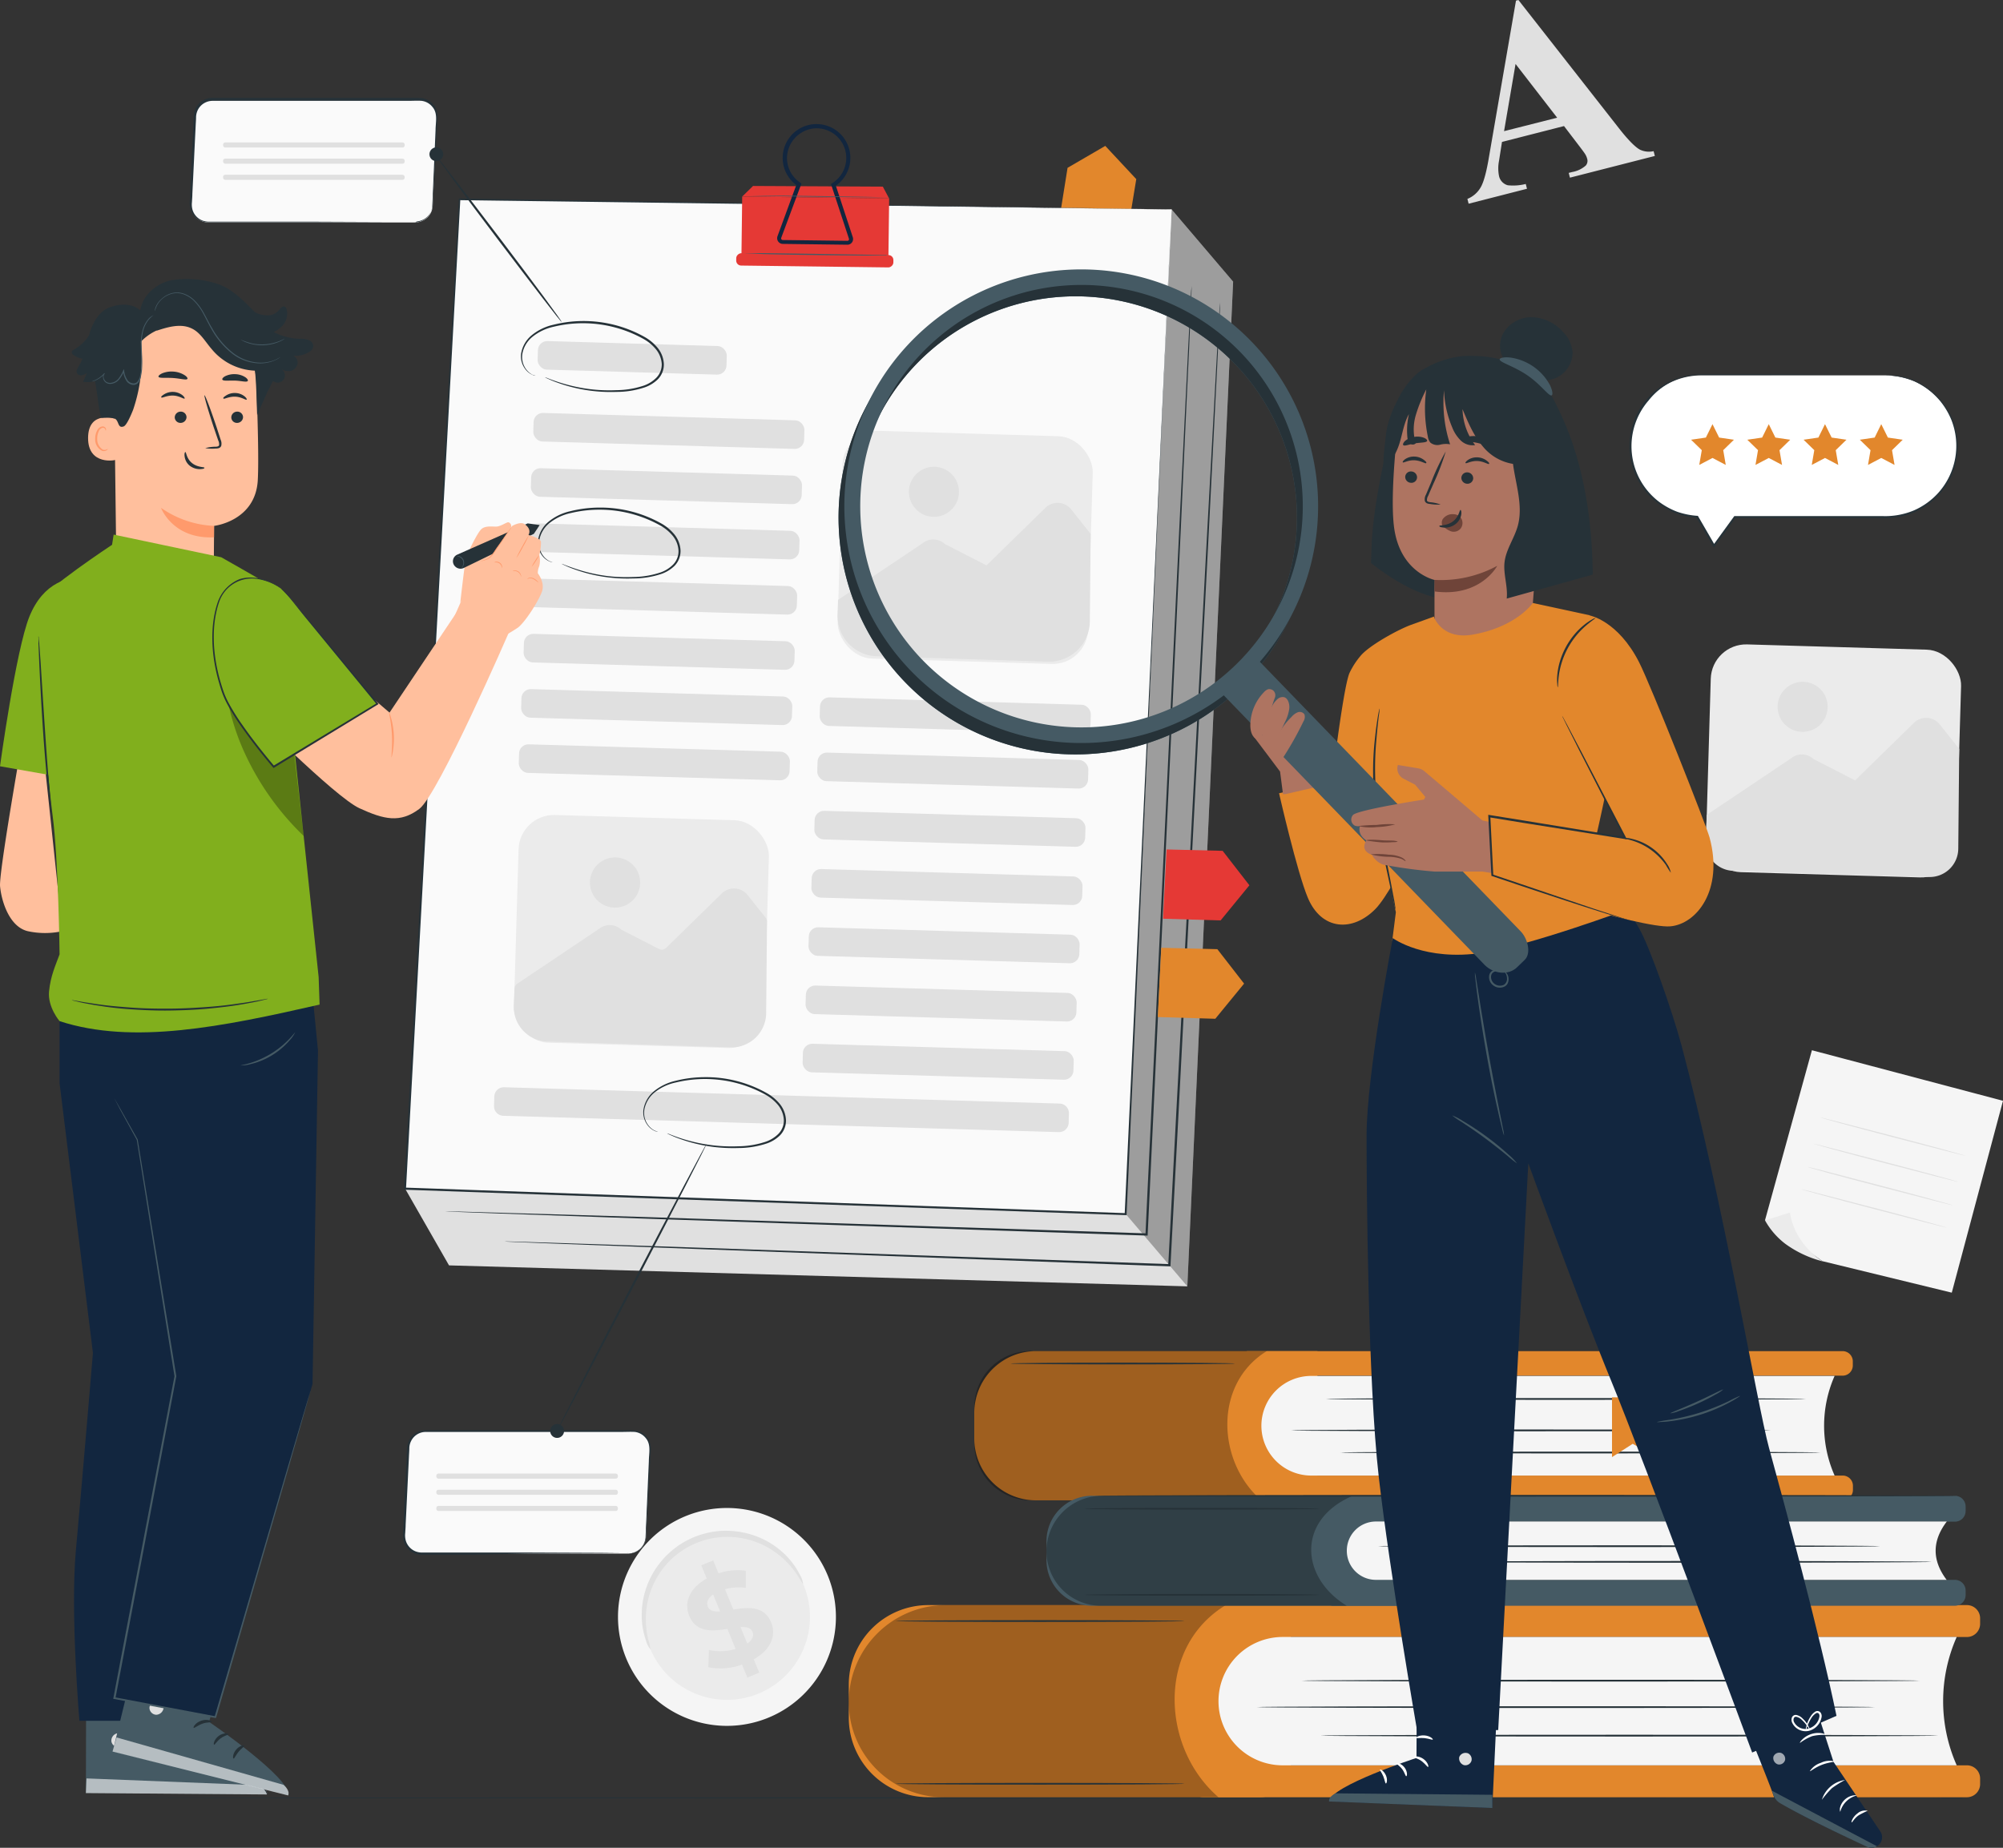 <svg xmlns="http://www.w3.org/2000/svg" width="505" height="465.962" viewBox="0 0 505 465.962">
  <rect x="0" y="0" width="505" height="465.962" fill="#333333" stroke="none"/>
  <g id="Grupo_174009" data-name="Grupo 174009" transform="translate(-180 -7707)">
    <g id="Editorial_commision-pana" data-name="Editorial commision-pana" transform="translate(-42.075 7692.87)">
      <g id="freepik--background-complete--inject-101" transform="translate(377.877 34.13)">
        <path id="Trazado_259974" data-name="Trazado 259974" d="M670.374,272.27,658.55,315.133l14.487,10.333,32.6,7.937,12.913-48.384Z" transform="translate(-369.354 -27.43)" fill="#f5f5f5"/>
        <path id="Trazado_259975" data-name="Trazado 259975" d="M664.842,312.09l-6.292,1.964a19.124,19.124,0,0,0,5.141,5.932,27.555,27.555,0,0,0,9.4,4.4S666.076,320.295,664.842,312.09Z" transform="translate(-369.354 -26.309)" fill="#ebebeb"/>
        <path id="Trazado_259976" data-name="Trazado 259976" d="M708.763,298.435c0,.072-8.225-2.056-18.362-4.7s-18.3-4.894-18.28-4.976,8.225,2.056,18.363,4.688S708.783,298.353,708.763,298.435Z" transform="translate(-368.972 -26.966)" fill="#e0e0e0"/>
        <path id="Trazado_259977" data-name="Trazado 259977" d="M706.9,304.815c0,.082-8.225-2.056-18.352-4.688s-18.3-4.9-18.28-4.976,8.225,2.056,18.352,4.688S706.923,304.732,706.9,304.815Z" transform="translate(-369.025 -26.786)" fill="#e0e0e0"/>
        <path id="Trazado_259978" data-name="Trazado 259978" d="M705.6,310.565c0,.082-8.225-2.056-18.363-4.688S668.938,301,669,300.89s8.225,2.056,18.362,4.7S705.622,310.483,705.6,310.565Z" transform="translate(-369.06 -26.624)" fill="#e0e0e0"/>
        <path id="Trazado_259979" data-name="Trazado 259979" d="M704.113,316.045c0,.072-8.225-2.056-18.352-4.7s-18.3-4.894-18.28-4.976,8.225,2.056,18.352,4.688S704.133,315.963,704.113,316.045Z" transform="translate(-369.103 -26.47)" fill="#e0e0e0"/>
        <path id="Trazado_259980" data-name="Trazado 259980" d="M609.927,65.92l-15.638,4-.75,4.781a9.893,9.893,0,0,0,0,3.794,3.084,3.084,0,0,0,2.211,2.354,12.943,12.943,0,0,0,4.534-.329l.308,1.213L585.878,85.5l-.308-1.213a6.776,6.776,0,0,0,3.393-2.992q1.126-2,2.056-7.639l6.8-39.367.617-.154,25.241,32.212c2.4,3.084,4.205,4.884,5.408,5.531a5.306,5.306,0,0,0,3.434.37l.308,1.213-21.406,5.47-.308-1.2.884-.226a6.93,6.93,0,0,0,3.434-1.645,1.81,1.81,0,0,0,.339-1.686,4.235,4.235,0,0,0-.5-1.162c-.1-.185-.627-.915-1.6-2.19ZM608.2,63.812,597.712,50.261l-2.9,16.944Z" transform="translate(-371.408 -54.13)" fill="#e0e0e0"/>
        <rect id="Rectángulo_44706" data-name="Rectángulo 44706" width="63.138" height="57.452" rx="8.92" transform="translate(275.779 142.24) rotate(1.68)" fill="#ebebeb"/>
        <path id="Trazado_259981" data-name="Trazado 259981" d="M644.267,215.209l21.324-14.3a4.267,4.267,0,0,1,5.583.216l10.5,5.387,14.98-14.651a4.411,4.411,0,0,1,6.375.545l4.894,6.169-.237,25.169a7.2,7.2,0,0,1-7.433,7.135L651,229.326a7.2,7.2,0,0,1-7-7.475Z" transform="translate(-369.764 -29.723)" fill="#e0e0e0"/>
        <circle id="Elipse_6328" data-name="Elipse 6328" cx="6.313" cy="6.313" r="6.313" transform="matrix(0.679, -0.734, 0.734, 0.679, 289.764, 158.588)" fill="#e0e0e0"/>
        <path id="Trazado_259984" data-name="Trazado 259984" d="M430.281,401.875a27.472,27.472,0,1,1-35.6-15.422,27.472,27.472,0,0,1,35.6,15.422Z" transform="translate(-377.268 -24.271)" fill="#f5f5f5"/>
        <path id="Trazado_259985" data-name="Trazado 259985" d="M424.016,404.092a20.933,20.933,0,1,1-27.133-11.752,20.933,20.933,0,0,1,27.133,11.752Z" transform="translate(-377.09 -24.093)" fill="#ebebeb"/>
        <path id="Trazado_259986" data-name="Trazado 259986" d="M423.794,403.506c-.123.051-.545-.771-1.439-2.138a22.064,22.064,0,0,0-4.606-5.079,21.393,21.393,0,0,0-3.969-2.529,21.085,21.085,0,0,0-5.141-1.707,20.183,20.183,0,0,0-2.889-.36,19.874,19.874,0,0,0-3.023.072,20.446,20.446,0,0,0-9.006,3.084,21.788,21.788,0,0,0-2.509,1.871,20.057,20.057,0,0,0-2.128,2.159,19.33,19.33,0,0,0-1.727,2.344,20.758,20.758,0,0,0-3.156,9.5,22.156,22.156,0,0,0,.535,6.827,12.1,12.1,0,0,1,.566,2.519,6.25,6.25,0,0,1-1.162-2.344,19.051,19.051,0,0,1-1.028-7.063,20.56,20.56,0,0,1,.751-4.935,21.458,21.458,0,0,1,2.282-5.274,19.226,19.226,0,0,1,1.81-2.55,19.47,19.47,0,0,1,2.262-2.354,22.35,22.35,0,0,1,2.694-2.056,21.438,21.438,0,0,1,6.385-2.745,20.994,20.994,0,0,1,3.341-.555,20.338,20.338,0,0,1,3.259,0,19.853,19.853,0,0,1,3.084.442,20.974,20.974,0,0,1,9.51,4.8,19.534,19.534,0,0,1,4.4,5.634,6.364,6.364,0,0,1,.9,2.437Z" transform="translate(-377.105 -24.114)" fill="#e0e0e0"/>
        <path id="Trazado_259987" data-name="Trazado 259987" d="M411.019,422.332l1.388,3.372-2.992,1.244-1.347-3.29a15.484,15.484,0,0,1-8.492.679l.154-4.359a13.17,13.17,0,0,0,6.714-.257l-2.056-5.038c-3.671.565-7.865,1.028-9.634-3.321-1.306-3.2-.113-6.889,4.421-9.387l-1.378-3.341,3.012-1.234,1.347,3.28a14.59,14.59,0,0,1,6.868-.668v4.318a13.181,13.181,0,0,0-5.254.329l2.108,5.141c3.66-.6,7.793-1.028,9.541,3.259C416.694,416.174,415.512,419.824,411.019,422.332Zm-8.472-12.07-1.758-4.277c-1.45,1.028-1.727,2.149-1.316,3.146S401.046,410.355,402.547,410.262ZM410.7,415.4c-.432-1.028-1.532-1.265-3.023-1.193l1.717,4.164c1.367-.966,1.707-2.015,1.306-2.982Z" transform="translate(-376.79 -23.909)" fill="#e0e0e0"/>
      </g>
      <g id="freepik--Floor--inject-101" transform="translate(222.075 467.346)">
        <path id="Trazado_259993" data-name="Trazado 259993" d="M531.05,455.49h6.781v.123l-244.018.206-177.359-.082L62.7,455.655h0l53.752-.093,177.359-.072,244.018.206v.123h-5.12A8.288,8.288,0,0,0,531.05,455.49Z" transform="translate(-43 -455.49)" fill="#263238"/>
      </g>
      <g id="freepik--books-2--inject-101" transform="translate(436.071 354.816)">
        <path id="Trazado_259994" data-name="Trazado 259994" d="M530.6,376.591H681.736a2.581,2.581,0,0,1,2.581,2.581V380.2a2.581,2.581,0,0,1-2.581,2.581H530.6v-6.189Z" transform="translate(-431.148 -345.182)" fill="#e2872c"/>
        <path id="Trazado_259995" data-name="Trazado 259995" d="M530.16,380.106c0,.134-12.677.226-28.315.226s-28.315-.093-28.315-.226,12.677-.216,28.315-.216S530.16,380,530.16,380.106Z" transform="translate(-432.754 -345.088)" fill="#263238"/>
        <path id="Trazado_259996" data-name="Trazado 259996" d="M480.216,346.07h70.941V383.7H480.216a15.566,15.566,0,0,1-15.566-15.566v-6.5a15.566,15.566,0,0,1,15.566-15.566Z" transform="translate(-433.004 -346.039)" fill="#e2872c"/>
        <path id="Trazado_259997" data-name="Trazado 259997" d="M531.772,346.07H681.705a2.581,2.581,0,0,1,2.581,2.581v1.028a2.581,2.581,0,0,1-2.581,2.581H531.772a1.172,1.172,0,0,1-1.172-1.121v-3.9a1.172,1.172,0,0,1,1.172-1.172Z" transform="translate(-431.148 -346.039)" fill="#e2872c"/>
        <path id="Trazado_259998" data-name="Trazado 259998" d="M679.575,377.278H547.624a12.574,12.574,0,0,1-12.574-12.564h0a12.574,12.574,0,0,1,12.574-12.564H679.575A31.081,31.081,0,0,0,679.575,377.278Z" transform="translate(-431.023 -345.868)" fill="#f5f5f5"/>
        <g id="Grupo_173908" data-name="Grupo 173908" transform="translate(31.656)" opacity="0.3">
          <path id="Trazado_259999" data-name="Trazado 259999" d="M537.031,383.7H478.91a14.25,14.25,0,0,1-14.25-14.26v-9.253A14.137,14.137,0,0,1,478.8,346.04h59.632C524.847,354.327,525.865,374.088,537.031,383.7Z" transform="translate(-464.66 -346.04)"/>
        </g>
        <path id="Trazado_260000" data-name="Trazado 260000" d="M663.311,365.516c0,.123-27.091.226-60.485.226s-60.5-.1-60.5-.226,27.081-.226,60.5-.226S663.311,365.393,663.311,365.516Z" transform="translate(-430.818 -345.498)" fill="#263238"/>
        <path id="Trazado_260001" data-name="Trazado 260001" d="M675.451,370.946c0,.123-27.091.226-60.5.226s-60.485-.1-60.485-.226,27.071-.226,60.485-.226S675.451,370.823,675.451,370.946Z" transform="translate(-430.477 -345.346)" fill="#263238"/>
        <path id="Trazado_260002" data-name="Trazado 260002" d="M671.881,357.806c0,.123-27.091.226-60.5.226s-60.485-.1-60.485-.226,27.071-.226,60.485-.226S671.881,357.683,671.881,357.806Z" transform="translate(-430.577 -345.715)" fill="#263238"/>
        <path id="Trazado_260003" data-name="Trazado 260003" d="M530.16,349.116c0,.123-12.677.226-28.315.226s-28.315-.1-28.315-.226,12.677-.226,28.315-.226S530.16,349,530.16,349.116Z" transform="translate(-432.754 -345.96)" fill="#263238"/>
        <path id="Trazado_260004" data-name="Trazado 260004" d="M453.908,408.36h83.639a7.773,7.773,0,0,1,7.773,7.773v32.9a7.773,7.773,0,0,1-7.773,7.773H453.908a20.038,20.038,0,0,1-20.038-20.028v-8.369a20.038,20.038,0,0,1,20.038-20.049Z" transform="translate(-433.87 -344.287)" fill="#e2872c"/>
        <path id="Trazado_260005" data-name="Trazado 260005" d="M520.713,408.36H713.385a3.331,3.331,0,0,1,3.331,3.331v1.388a3.331,3.331,0,0,1-3.331,3.331H520.713a1.923,1.923,0,0,1-1.923-1.923v-4.205A1.923,1.923,0,0,1,520.713,408.36Z" transform="translate(-431.481 -344.287)" fill="#e2872c"/>
        <path id="Trazado_260006" data-name="Trazado 260006" d="M520.713,447.66H713.385a3.331,3.331,0,0,1,3.331,3.331v1.388a3.331,3.331,0,0,1-3.331,3.331H520.713a1.923,1.923,0,0,1-1.923-1.923v-4.205A1.923,1.923,0,0,1,520.713,447.66Z" transform="translate(-431.481 -343.181)" fill="#e2872c"/>
        <path id="Trazado_260007" data-name="Trazado 260007" d="M710.654,448.546H540.713a16.183,16.183,0,0,1-16.183-16.183h0a16.183,16.183,0,0,1,16.183-16.183H710.654A39.953,39.953,0,0,0,710.654,448.546Z" transform="translate(-431.319 -344.067)" fill="#f5f5f5"/>
        <g id="Grupo_173909" data-name="Grupo 173909" transform="translate(0 64.073)" opacity="0.3">
          <path id="Trazado_260008" data-name="Trazado 260008" d="M527.081,456.816H457.836A23.966,23.966,0,0,1,433.87,432.85h0a24.48,24.48,0,0,1,24.48-24.49h70.571C511.381,418.991,512.687,444.437,527.081,456.816Z" transform="translate(-433.87 -408.36)"/>
        </g>
        <path id="Trazado_260009" data-name="Trazado 260009" d="M689.744,433.386c0,.134-34.885.226-77.9.226s-77.9-.093-77.9-.226,34.864-.216,77.9-.216S689.744,433.263,689.744,433.386Z" transform="translate(-431.054 -343.589)" fill="#263238"/>
        <path id="Trazado_260010" data-name="Trazado 260010" d="M705.334,440.386c0,.123-34.885.226-77.9.226s-77.9-.1-77.9-.226,34.874-.226,77.9-.226S705.334,440.263,705.334,440.386Z" transform="translate(-430.616 -343.392)" fill="#263238"/>
        <path id="Trazado_260011" data-name="Trazado 260011" d="M700.734,426.9c0,.123-34.874.226-77.892.226s-77.912-.1-77.912-.226,34.874-.226,77.912-.226S700.734,426.773,700.734,426.9Z" transform="translate(-430.745 -343.771)" fill="#263238"/>
        <path id="Trazado_260012" data-name="Trazado 260012" d="M518.226,452.186c0,.134-16.327.226-36.458.226s-36.468-.093-36.468-.226,16.317-.216,36.468-.216S518.226,452.063,518.226,452.186Z" transform="translate(-433.548 -343.06)" fill="#263238"/>
        <path id="Trazado_260013" data-name="Trazado 260013" d="M518.226,412.276c0,.123-16.327.226-36.458.226s-36.468-.1-36.468-.226,16.317-.226,36.468-.226S518.226,412.153,518.226,412.276Z" transform="translate(-433.548 -344.183)" fill="#263238"/>
        <path id="Trazado_260014" data-name="Trazado 260014" d="M493.824,381.55h78.539a.535.535,0,0,1,.535.535v26.66a.535.535,0,0,1-.535.535H493.824a11.474,11.474,0,0,1-11.474-11.474v-4.791a11.474,11.474,0,0,1,11.474-11.474Z" transform="translate(-432.506 -345.041)" fill="#455a64"/>
        <path id="Trazado_260015" data-name="Trazado 260015" d="M552.574,381.55H709.447a2.7,2.7,0,0,1,2.7,2.7v1.131a2.7,2.7,0,0,1-2.7,2.7H552.574a1.234,1.234,0,0,1-1.234-1.234v-4.113A1.234,1.234,0,0,1,552.574,381.55Z" transform="translate(-430.565 -345.041)" fill="#455a64"/>
        <path id="Trazado_260016" data-name="Trazado 260016" d="M552.574,402.17H709.447a2.7,2.7,0,0,1,2.7,2.7v1.131a2.7,2.7,0,0,1-2.7,2.7H552.574a1.234,1.234,0,0,1-1.234-1.234v-4.113A1.234,1.234,0,0,1,552.574,402.17Z" transform="translate(-430.565 -344.461)" fill="#455a64"/>
        <path id="Trazado_260017" data-name="Trazado 260017" d="M707.229,402.573H563.289A7.331,7.331,0,0,1,556,395.2h0a7.341,7.341,0,0,1,7.331-7.341H707.27Q701.666,395.2,707.229,402.573Z" transform="translate(-430.434 -344.863)" fill="#f5f5f5"/>
        <g id="Grupo_173910" data-name="Grupo 173910" transform="translate(49.844 36.509)" opacity="0.3">
          <path id="Trazado_260018" data-name="Trazado 260018" d="M558.072,409.289H496.107a13.756,13.756,0,0,1-13.756-13.757h0a13.983,13.983,0,0,1,13.983-13.983h63.241C545.323,387.626,546.393,402.205,558.072,409.289Z" transform="translate(-482.35 -381.55)"/>
        </g>
        <path id="Trazado_260019" data-name="Trazado 260019" d="M690.234,393.916c0,.134-28.335.226-63.292.226s-63.292-.093-63.292-.226,28.335-.216,63.292-.216S690.234,393.793,690.234,393.916Z" transform="translate(-430.219 -344.699)" fill="#263238"/>
        <path id="Trazado_260020" data-name="Trazado 260020" d="M702.9,397.766c0,.123-28.335.216-63.292.216s-63.292-.093-63.292-.216,28.336-.226,63.292-.226S702.9,397.633,702.9,397.766Z" transform="translate(-429.862 -344.591)" fill="#263238"/>
        <path id="Trazado_260021" data-name="Trazado 260021" d="M550.882,405.856c0,.123-13.263.226-29.621.226s-29.631-.1-29.631-.226,13.263-.226,29.631-.226S550.882,405.733,550.882,405.856Z" transform="translate(-432.245 -344.363)" fill="#263238"/>
        <path id="Trazado_260022" data-name="Trazado 260022" d="M550.882,384.726c0,.134-13.263.226-29.621.226s-29.631-.093-29.631-.226,13.263-.216,29.631-.216S550.882,384.6,550.882,384.726Z" transform="translate(-432.245 -344.958)" fill="#263238"/>
        <path id="Trazado_260023" data-name="Trazado 260023" d="M711.858,381.556c0,.123-48.662.216-108.674.216S494.5,381.68,494.5,381.556s48.651-.226,108.684-.226S711.858,381.433,711.858,381.556Z" transform="translate(-432.164 -345.047)" fill="#263238"/>
        <path id="Trazado_260024" data-name="Trazado 260024" d="M621.03,357.4v15.073l5.223-3.352,5.83,3.352V357.4Z" transform="translate(-428.604 -345.72)" fill="#e2872c"/>
      </g>
      <g id="freepik--book-1--inject-101" transform="translate(269.89 38.798)">
        <path id="Trazado_260025" data-name="Trazado 260025" d="M329.1,70.086H276.941a4.411,4.411,0,0,1-4.411-4.627l1.028-22.095a4.421,4.421,0,0,1,4.411-4.205h52.147a4.421,4.421,0,0,1,4.421,4.627l-1.028,22.095A4.421,4.421,0,0,1,329.1,70.086Z" transform="translate(-272.229 -38.656)" fill="#fafafa"/>
        <path id="Trazado_260026" data-name="Trazado 260026" d="M329.106,70.1a5.2,5.2,0,0,0,1.717-.4,4.411,4.411,0,0,0,2.6-4.01c.2-4.483.473-10.919.812-18.866,0-1.964.648-4.236-.812-5.891a4.113,4.113,0,0,0-2.7-1.5c-1.028-.082-2.272,0-3.424,0H278.018a4.174,4.174,0,0,0-3.557,1.995,4.35,4.35,0,0,0-.607,2.056c0,.751-.072,1.491-.1,2.231-.144,2.961-.288,5.881-.422,8.739s-.278,5.686-.411,8.441c0,.689-.072,1.378-.1,2.056a5.078,5.078,0,0,0,.134,1.943,4.2,4.2,0,0,0,2.447,2.7,4.575,4.575,0,0,0,1.83.308H303.28l18.9.082h6.94a2.632,2.632,0,0,1-.463,0h-6.477l-18.9.082H277.227a4.925,4.925,0,0,1-2.056-.339,4.658,4.658,0,0,1-2.745-3.023,5.6,5.6,0,0,1-.154-2.056l.093-2.056.4-8.441c.134-2.868.278-5.788.411-8.749,0-.73.072-1.481.113-2.221a4.812,4.812,0,0,1,.668-2.262,4.719,4.719,0,0,1,4.02-2.252h49.279c1.182,0,2.293,0,3.475.051a4.637,4.637,0,0,1,4,4.781q-.072,1.563-.154,3.084c-.411,7.947-.751,14.394-1.028,18.866a4.493,4.493,0,0,1-1.028,2.786,4.308,4.308,0,0,1-1.748,1.306,4.576,4.576,0,0,1-1.306.319A3.083,3.083,0,0,1,329.106,70.1Z" transform="translate(-272.237 -38.67)" fill="#263238"/>
        <path id="Trazado_260027" data-name="Trazado 260027" d="M485.35,69.953l2.231-13.962,9.51-5.531,7.814,8.379-2.354,14.312Z" transform="translate(-266.241 -38.338)" fill="#e2872c"/>
        <path id="Trazado_260028" data-name="Trazado 260028" d="M533.833,84.258,522.287,337.612l-186.144-5.285-11.073-19.35L345.088,77.514,518.329,66.05Z" transform="translate(-270.75 -37.9)" fill="#e0e0e0"/>
        <g id="Grupo_173911" data-name="Grupo 173911" transform="translate(236.033 28.15)" opacity="0.3">
          <path id="Trazado_260029" data-name="Trazado 260029" d="M517.314,337.612,501.81,319.4,513.356,66.05l15.5,18.208Z" transform="translate(-501.81 -66.05)"/>
        </g>
        <path id="Trazado_260030" data-name="Trazado 260030" d="M518.329,66.12,506.783,319.473,325.07,313.048,338.816,63.56Z" transform="translate(-270.75 -37.97)" fill="#fafafa"/>
        <path id="Trazado_260031" data-name="Trazado 260031" d="M518.295,66.126,338.782,63.782l.216-.206c-3.825,69.718-8.564,156.081-13.695,249.5l-.257-.288,3,.1,178.711,6.344-.257.236c7-149.625,11.731-251.184,11.793-253.343-.1,2.159-4.627,103.729-11.31,253.364v.236h-.247l-178.649-6.3-3-.1h-.267v-.267c5.141-93.417,9.942-179.77,13.8-249.488V63.36h.206Z" transform="translate(-270.757 -37.975)" fill="#263238"/>
        <rect id="Rectángulo_44708" data-name="Rectángulo 44708" width="68.309" height="7.207" rx="2.35" transform="translate(154.851 88.602) rotate(-178.32)" fill="#e0e0e0"/>
        <rect id="Rectángulo_44709" data-name="Rectángulo 44709" width="68.309" height="7.207" rx="2.35" transform="translate(154.241 102.536) rotate(-178.32)" fill="#e0e0e0"/>
        <rect id="Rectángulo_44710" data-name="Rectángulo 44710" width="68.309" height="7.207" rx="2.35" transform="translate(153.621 116.46) rotate(-178.32)" fill="#e0e0e0"/>
        <rect id="Rectángulo_44711" data-name="Rectángulo 44711" width="68.309" height="7.207" rx="2.35" transform="translate(153.022 130.385) rotate(-178.32)" fill="#e0e0e0"/>
        <rect id="Rectángulo_44712" data-name="Rectángulo 44712" width="68.309" height="7.207" rx="2.35" transform="translate(152.412 144.309) rotate(-178.32)" fill="#e0e0e0"/>
        <rect id="Rectángulo_44713" data-name="Rectángulo 44713" width="68.309" height="7.207" rx="2.35" transform="translate(151.792 158.244) rotate(-178.32)" fill="#e0e0e0"/>
        <rect id="Rectángulo_44714" data-name="Rectángulo 44714" width="68.309" height="7.207" rx="2.35" transform="translate(151.192 172.168) rotate(-178.32)" fill="#e0e0e0"/>
        <rect id="Rectángulo_44715" data-name="Rectángulo 44715" width="68.309" height="7.207" rx="2.35" transform="translate(227.063 160.325) rotate(-178.32)" fill="#e0e0e0"/>
        <rect id="Rectángulo_44716" data-name="Rectángulo 44716" width="68.309" height="7.207" rx="2.35" transform="translate(226.443 174.25) rotate(-178.32)" fill="#e0e0e0"/>
        <rect id="Rectángulo_44717" data-name="Rectángulo 44717" width="68.309" height="7.207" rx="2.35" transform="translate(225.711 188.939) rotate(-178.32)" fill="#e0e0e0"/>
        <rect id="Rectángulo_44718" data-name="Rectángulo 44718" width="68.309" height="7.207" rx="2.35" transform="translate(224.969 203.618) rotate(-178.32)" fill="#e0e0e0"/>
        <rect id="Rectángulo_44719" data-name="Rectángulo 44719" width="68.309" height="7.207" rx="2.35" transform="translate(224.238 218.307) rotate(-178.32)" fill="#e0e0e0"/>
        <rect id="Rectángulo_44720" data-name="Rectángulo 44720" width="68.309" height="7.207" rx="2.35" transform="translate(223.496 232.996) rotate(-178.32)" fill="#e0e0e0"/>
        <rect id="Rectángulo_44721" data-name="Rectángulo 44721" width="68.309" height="7.207" rx="2.35" transform="translate(222.754 247.675) rotate(-178.32)" fill="#e0e0e0"/>
        <path id="Trazado_260032" data-name="Trazado 260032" d="M349.214,288.547l140.053,4.113a2.416,2.416,0,0,0,2.488-2.344l.062-2.375a2.406,2.406,0,0,0-2.334-2.478L349.43,281.35a2.416,2.416,0,0,0-2.488,2.344l-.062,2.375a2.416,2.416,0,0,0,2.334,2.478Z" transform="translate(-270.137 -31.842)" fill="#e0e0e0"/>
        <rect id="Rectángulo_44722" data-name="Rectángulo 44722" width="47.634" height="7.207" rx="2.35" transform="translate(135.28 69.87) rotate(-178.32)" fill="#e0e0e0"/>
        <path id="Trazado_260033" data-name="Trazado 260033" d="M334.84,318.167l.884.051,2.6.113,10.055.38,37.311,1.316,126.06,4.256h.267v-.267c.473-10.024.966-20.563,1.481-31.224,2.683-57.452,5.141-109.466,6.888-147.126.853-18.825,1.542-34.052,2.056-44.59.226-5.254.4-9.335.524-12.122.051-1.378.093-2.437.113-3.156s0-1.028,0-1.028A9.232,9.232,0,0,1,523,85.8c-.082.658-.1,1.768-.175,3.146-.144,2.786-.36,6.868-.627,12.122-.524,10.538-1.275,25.765-2.2,44.58-1.81,37.661-4.3,89.664-7.053,147.126-.5,10.693-1.028,21.2-1.481,31.214l.288-.257-126.06-4.113-37.321-1.1-10.055-.288-2.6-.062Z" transform="translate(-270.475 -37.373)" fill="#263238"/>
        <path id="Trazado_260034" data-name="Trazado 260034" d="M349.2,325.629s.278,0,.833.062l2.457.113,9.5.38,35.327,1.347,119.778,4.39h.267v-.267c.637-12.091,1.306-24.675,1.984-37.506,2.951-56.7,5.624-108.016,7.557-145.183.946-18.568,1.707-33.589,2.231-43.994.257-5.141.452-9.253.586-11.968.051-1.357.1-2.4.134-3.084a8.521,8.521,0,0,0,0-1.028,9.407,9.407,0,0,1-.082,1.028c-.082.668-.1,1.758-.185,3.084-.164,2.745-.391,6.775-.689,11.957-.565,10.394-1.388,25.426-2.406,43.984-1.974,37.157-4.709,88.481-7.721,145.173-.679,12.852-1.337,25.415-1.974,37.506l.278-.257-119.757-4.184L362,326l-9.5-.3-2.457-.062Z" transform="translate(-270.071 -37.257)" fill="#263238"/>
        <path id="Trazado_260035" data-name="Trazado 260035" d="M407.72,62.973l2.745-2.683,32.726.165,1.583,2.992Z" transform="translate(-268.425 -38.062)" fill="#e53935"/>
        <rect id="Rectángulo_44723" data-name="Rectángulo 44723" width="15.597" height="37.054" transform="translate(176.359 25.379) rotate(90.72)" fill="#e53935"/>
        <rect id="Rectángulo_44724" data-name="Rectángulo 44724" width="3.115" height="39.624" rx="1.25" transform="translate(177.444 39.667) rotate(90.72)" fill="#e53935"/>
        <path id="Trazado_260036" data-name="Trazado 260036" d="M434.025,75.528h0l-16.3-.206a1.439,1.439,0,0,1-1.172-.627,1.47,1.47,0,0,1-.164-1.306l4.74-12.913a8.532,8.532,0,1,1,9.973.164l4.277,13a1.44,1.44,0,0,1-.206,1.306A1.419,1.419,0,0,1,434.025,75.528Zm-7.752-29.364h-.2a7.608,7.608,0,0,0-7.289,7.6,7.5,7.5,0,0,0,3.321,6.1l.329.226-5.1,13.695a.411.411,0,0,0,.051.38.38.38,0,0,0,.329.175l16.3.206a.422.422,0,0,0,.339-.164.432.432,0,0,0,.051-.37l-4.534-13.8.35-.216a7.485,7.485,0,0,0-3.948-13.828Z" transform="translate(-268.183 -38.484)" fill="#12263f"/>
        <path id="Trazado_260037" data-name="Trazado 260037" d="M444.32,77.243h-1.409l-3.917-.082-12.924-.216-12.924-.185H408.16a1.821,1.821,0,0,0-.37,0h.37l1.028.051,3.958.2c3.311.082,7.876.165,12.924.236s9.623.113,12.934.123h4.945a1.3,1.3,0,0,0,.37-.123Z" transform="translate(-268.423 -37.599)" fill="#455a64"/>
        <path id="Trazado_260038" data-name="Trazado 260038" d="M444.829,63.062a1.521,1.521,0,0,0-.37,0h-1.028l-3.917-.082-12.924-.206-12.924-.154H408.68a1.7,1.7,0,0,0-.37,0h1.4l3.917.1c3.311.082,7.886.165,12.934.236s9.613.113,12.924.123h4.945A1.7,1.7,0,0,0,444.829,63.062Z" transform="translate(-268.408 -37.996)" fill="#455a64"/>
        <rect id="Rectángulo_44725" data-name="Rectángulo 44725" width="63.138" height="57.452" rx="8.92" transform="translate(83.189 180.59) rotate(1.68)" fill="#ebebeb"/>
        <path id="Trazado_260039" data-name="Trazado 260039" d="M351.895,257.851a1.532,1.532,0,0,1,.679-1.223l20.666-13.87a4.277,4.277,0,0,1,5.459.1,1.552,1.552,0,0,0,.267.185l9.366,4.812a1.563,1.563,0,0,0,1.789-.267L404.3,233.71a4.421,4.421,0,0,1,6.385.545l4.544,5.716a1.522,1.522,0,0,1,.339.977l-.216,23.082a8.708,8.708,0,0,1-9,8.626l-46.184-1.46a8.719,8.719,0,0,1-8.441-9.027Z" transform="translate(-270 -33.214)" fill="#e0e0e0"/>
        <circle id="Elipse_6329" data-name="Elipse 6329" cx="6.332" cy="6.332" r="6.332" transform="matrix(0.937, -0.349, 0.349, 0.937, 99.107, 194.158)" fill="#e0e0e0"/>
        <rect id="Rectángulo_44726" data-name="Rectángulo 44726" width="63.138" height="57.452" rx="8.92" transform="translate(164.846 83.71) rotate(1.718)" fill="#ebebeb"/>
        <path id="Trazado_260040" data-name="Trazado 260040" d="M431.244,162.48l21.344-14.3a4.267,4.267,0,0,1,5.583.216l10.5,5.387,14.99-14.651a4.4,4.4,0,0,1,6.375.545l4.894,6.169-.206,22.1a10.281,10.281,0,0,1-10.549,10.117L440.991,176.7a10.22,10.22,0,0,1-9.88-10.59Z" transform="translate(-267.767 -35.875)" fill="#e0e0e0"/>
        <circle id="Elipse_6330" data-name="Elipse 6330" cx="6.313" cy="6.313" r="6.313" transform="translate(181.336 93.036)" fill="#e0e0e0"/>
        <path id="Trazado_260041" data-name="Trazado 260041" d="M361.311,152.957a2.971,2.971,0,0,1-.833-.236,4.606,4.606,0,0,1-1.881-1.594,5.367,5.367,0,0,1-.915-3.773,7.474,7.474,0,0,1,2.5-4.5,13.1,13.1,0,0,1,5.614-2.766,30.637,30.637,0,0,1,7.135-.915,31.389,31.389,0,0,1,15.823,4.01A11.66,11.66,0,0,1,392.1,146a7.022,7.022,0,0,1,1.5,4,5.357,5.357,0,0,1-1.5,3.845,9,9,0,0,1-3.341,2.056,22.4,22.4,0,0,1-7.094,1.141,39.141,39.141,0,0,1-6.251-.267,38.537,38.537,0,0,1-8.78-2.118,22.913,22.913,0,0,1-2.272-.936,6.6,6.6,0,0,1-.761-.38,5.08,5.08,0,0,1,.8.288c.524.206,1.3.493,2.3.833a42.155,42.155,0,0,0,8.78,2.015,41.392,41.392,0,0,0,6.169.2,22.321,22.321,0,0,0,6.94-1.162,8.307,8.307,0,0,0,3.146-1.984,4.8,4.8,0,0,0,1.347-3.475,6.385,6.385,0,0,0-1.4-3.691,11,11,0,0,0-3.208-2.683,31.234,31.234,0,0,0-15.545-3.979,30.906,30.906,0,0,0-7.022.853,12.913,12.913,0,0,0-5.48,2.622,7.2,7.2,0,0,0-2.447,4.257,5.141,5.141,0,0,0,.792,3.619,4.73,4.73,0,0,0,1.758,1.614C361.023,152.865,361.321,152.927,361.311,152.957Z" transform="translate(-269.834 -35.842)" fill="#263238"/>
        <path id="Trazado_260042" data-name="Trazado 260042" d="M387.161,292.647a2.683,2.683,0,0,1-.833-.226,4.605,4.605,0,0,1-1.881-1.594,5.377,5.377,0,0,1-.925-3.773,7.557,7.557,0,0,1,2.5-4.5,13.2,13.2,0,0,1,5.624-2.766,30.547,30.547,0,0,1,7.125-.915,31.266,31.266,0,0,1,15.823,4.01,11.536,11.536,0,0,1,3.362,2.817,7,7,0,0,1,1.5,4,5.315,5.315,0,0,1-1.5,3.835,8.74,8.74,0,0,1-3.342,2.056,22.732,22.732,0,0,1-7.1,1.152,41.5,41.5,0,0,1-6.241-.267,39.662,39.662,0,0,1-8.78-2.118c-1.028-.37-1.768-.7-2.272-.936a4.825,4.825,0,0,1-.771-.391,5.972,5.972,0,0,1,.812.288c.514.206,1.285.5,2.293.843a41.887,41.887,0,0,0,8.76,1.933,41.281,41.281,0,0,0,6.169.206,22.342,22.342,0,0,0,6.94-1.172,8.39,8.39,0,0,0,3.146-1.984,4.822,4.822,0,0,0,1.347-3.475,6.559,6.559,0,0,0-1.4-3.691A11.135,11.135,0,0,0,414.3,283.3a31.378,31.378,0,0,0-22.619-3.084,12.789,12.789,0,0,0-5.48,2.611,7.289,7.289,0,0,0-2.457,4.267,5.141,5.141,0,0,0,.8,3.619,4.657,4.657,0,0,0,1.748,1.6C386.873,292.565,387.161,292.616,387.161,292.647Z" transform="translate(-269.107 -31.912)" fill="#263238"/>
        <path id="Trazado_260043" data-name="Trazado 260043" d="M357.151,107.207a2.972,2.972,0,0,1-.822-.236,4.524,4.524,0,0,1-1.881-1.594,5.305,5.305,0,0,1-.925-3.763,7.577,7.577,0,0,1,2.55-4.514,13.129,13.129,0,0,1,5.624-2.755,31.091,31.091,0,0,1,7.125-.925,31.471,31.471,0,0,1,15.823,4.01,11.526,11.526,0,0,1,3.352,2.817,6.96,6.96,0,0,1,1.511,4,5.336,5.336,0,0,1-1.5,3.845,8.863,8.863,0,0,1-3.341,2.056,22.465,22.465,0,0,1-7.1,1.141,39.48,39.48,0,0,1-15.031-2.385,24.038,24.038,0,0,1-2.272-.936,6.61,6.61,0,0,1-.761-.38,4.564,4.564,0,0,1,.812.288c.514.206,1.285.494,2.293.833a42.451,42.451,0,0,0,8.76,1.943,39.932,39.932,0,0,0,6.169.2,22.382,22.382,0,0,0,6.95-1.162,8.348,8.348,0,0,0,3.136-1.984,4.853,4.853,0,0,0,1.357-3.4,6.5,6.5,0,0,0-1.408-3.691,10.993,10.993,0,0,0-3.2-2.683,31.41,31.41,0,0,0-22.619-3.084,12.934,12.934,0,0,0-5.47,2.622,7.2,7.2,0,0,0-2.457,4.257,5.2,5.2,0,0,0,.792,3.619,4.812,4.812,0,0,0,1.758,1.614A5.142,5.142,0,0,1,357.151,107.207Z" transform="translate(-269.951 -37.13)" fill="#263238"/>
        <path id="Trazado_260044" data-name="Trazado 260044" d="M510.524,247.14l14.137.35,6.745,8.688-7.259,8.863-14.507-.432Z" transform="translate(-265.557 -32.804)" fill="#e2872c"/>
        <path id="Trazado_260045" data-name="Trazado 260045" d="M511.824,223.02l14.137.35,6.745,8.688-7.259,8.863-14.507-.432Z" transform="translate(-265.52 -33.483)" fill="#e53935"/>
        <rect id="Rectángulo_44727" data-name="Rectángulo 44727" width="45.773" height="1.285" rx="0.52" transform="translate(8.434 11.248)" fill="#e0e0e0"/>
        <rect id="Rectángulo_44728" data-name="Rectángulo 44728" width="45.773" height="1.285" rx="0.52" transform="translate(8.434 15.33)" fill="#e0e0e0"/>
        <rect id="Rectángulo_44729" data-name="Rectángulo 44729" width="45.773" height="1.285" rx="0.52" transform="translate(8.434 19.401)" fill="#e0e0e0"/>
        <path id="Trazado_260046" data-name="Trazado 260046" d="M333,53.31c.113-.082,7.2,9.13,15.885,20.563s15.586,20.82,15.422,20.9-7.2-9.12-15.885-20.563S332.866,53.4,333,53.31Z" transform="translate(-270.527 -38.258)" fill="#263238"/>
        <circle id="Elipse_6331" data-name="Elipse 6331" cx="1.738" cy="1.738" r="1.738" transform="translate(60.458 12.492)" fill="#263238"/>
        <path id="Trazado_260047" data-name="Trazado 260047" d="M381.388,396.576H329.241a4.421,4.421,0,0,1-4.421-4.627l1.028-22.095a4.421,4.421,0,0,1,4.421-4.205h52.147a4.411,4.411,0,0,1,4.411,4.627L385.8,392.371a4.421,4.421,0,0,1-4.411,4.205Z" transform="translate(-270.757 -29.47)" fill="#fafafa"/>
        <path id="Trazado_260048" data-name="Trazado 260048" d="M381.4,396.582a5.14,5.14,0,0,0,1.727-.411,4.38,4.38,0,0,0,2.591-4c.2-4.483.473-10.929.822-18.877,0-1.953.637-4.226-.812-5.881a4.184,4.184,0,0,0-2.7-1.511c-1.08-.072-2.272,0-3.434,0H330.308a4.113,4.113,0,0,0-3.547,1.995,4.2,4.2,0,0,0-.607,2c0,.74-.072,1.491-.1,2.231q-.216,4.442-.422,8.739t-.411,8.441c0,.689-.072,1.378-.1,2.056a5.018,5.018,0,0,0,.134,1.933,4.185,4.185,0,0,0,2.447,2.714,4.546,4.546,0,0,0,1.83.3h26.084l18.887.082,5.141.051h1.337a2.18,2.18,0,0,1,.452,0h-1.789l-5.141.051-18.887.093-13.119.267H329.527a5.069,5.069,0,0,1-2.056-.339,4.678,4.678,0,0,1-2.745-3.023,5.614,5.614,0,0,1-.164-2.056c0-.689.072-1.367.1-2.056.134-2.766.257-5.583.4-8.441s.267-5.788.411-8.749c0-.74.072-1.48.1-2.231a4.873,4.873,0,0,1,.679-2.252,4.73,4.73,0,0,1,4.01-2.262h49.279c1.193,0,2.3,0,3.485.051A4.616,4.616,0,0,1,386,367.167a4.72,4.72,0,0,1,1.028,3.084q-.082,1.553-.154,3.084c-.422,7.948-.761,14.394-1.028,18.866a4.554,4.554,0,0,1-1.028,2.786,4.452,4.452,0,0,1-1.748,1.306,4.957,4.957,0,0,1-1.306.319Z" transform="translate(-270.765 -29.476)" fill="#263238"/>
        <rect id="Rectángulo_44730" data-name="Rectángulo 44730" width="45.773" height="1.285" rx="0.52" transform="translate(62.195 346.924)" fill="#e0e0e0"/>
        <rect id="Rectángulo_44731" data-name="Rectángulo 44731" width="45.773" height="1.285" rx="0.52" transform="translate(62.195 350.996)" fill="#e0e0e0"/>
        <rect id="Rectángulo_44732" data-name="Rectángulo 44732" width="45.773" height="1.285" rx="0.52" transform="translate(62.195 355.077)" fill="#e0e0e0"/>
        <path id="Trazado_260049" data-name="Trazado 260049" d="M400.032,295.22c.134.072-8.225,16.337-18.62,36.324s-18.969,36.149-19.1,36.088,8.225-16.337,18.63-36.334S399.94,295.158,400.032,295.22Z" transform="translate(-269.702 -31.452)" fill="#263238"/>
        <path id="Trazado_260050" data-name="Trazado 260050" d="M364.146,365.7a1.748,1.748,0,1,1-1.748-1.748A1.748,1.748,0,0,1,364.146,365.7Z" transform="translate(-269.749 -29.518)" fill="#263238"/>
      </g>
      <g id="freepik--speech-bubble-3--inject-101" transform="translate(632.885 108.495)">
        <path id="Trazado_260051" data-name="Trazado 260051" d="M690.035,106.75H643.409a17.879,17.879,0,0,0-17.869,17.879h0a17.869,17.869,0,0,0,16.841,17.828c1.409,2.426,2.807,4.863,4.215,7.3l5.274-7.248h38.164a17.89,17.89,0,0,0,17.879-17.879h0a17.89,17.89,0,0,0-17.879-17.879Z" transform="translate(-625.291 -106.452)" fill="#fff"/>
        <path id="Trazado_260052" data-name="Trazado 260052" d="M690.042,106.758h1.871a18.907,18.907,0,0,1,5.223,1.316,18.507,18.507,0,0,1,6.847,5.141,19.533,19.533,0,0,1,2.766,4.627,18.106,18.106,0,0,1-3.228,18.815,18.415,18.415,0,0,1-6.3,4.585,19.37,19.37,0,0,1-8.163,1.5H651.877l.216-.1-5.274,7.2-.236.339-.206-.36-1.717-2.971-2.509-4.328.216.123a19.535,19.535,0,0,1-5.223-1.09,19.132,19.132,0,0,1-4.616-2.519,18.085,18.085,0,0,1-2.776-26.351,17.859,17.859,0,0,1,7.341-5.069c.35-.123.679-.257,1.028-.37l1.028-.267a16.45,16.45,0,0,1,2.108-.38c.7-.093,1.4-.082,2.056-.134H660.39l21.673.093h0l-21.673.082H643.313a10.69,10.69,0,0,0-2.056.134,18.039,18.039,0,0,0-2.056.38l-1.028.267c-.339.1-.668.236-1.028.36a17.4,17.4,0,0,0-7.012,5.305,17.591,17.591,0,0,0,2.724,25.611,18.94,18.94,0,0,0,4.483,2.447,19.691,19.691,0,0,0,5.069,1.028h.144l.072.123,2.509,4.328,1.717,2.971H646.4l5.274-7.259.082-.1h37.311a18.743,18.743,0,0,0,7.978-1.439,18.044,18.044,0,0,0,6.169-4.462,17.787,17.787,0,0,0,3.239-18.4,18.906,18.906,0,0,0-2.694-4.575,18.506,18.506,0,0,0-6.693-5.141,20.039,20.039,0,0,0-7.022-1.45Z" transform="translate(-625.297 -106.46)" fill="#263238"/>
        <path id="Trazado_260053" data-name="Trazado 260053" d="M645.818,118.71l1.676,3.383,3.732.545-2.7,2.632.637,3.722-3.341-1.758-3.341,1.758.637-3.722-2.7-2.632,3.732-.545Z" transform="translate(-624.872 -106.115)" fill="#e2872c"/>
        <path id="Trazado_260054" data-name="Trazado 260054" d="M659.618,118.71l1.666,3.383,3.742.545-2.7,2.632.637,3.722-3.341-1.758-3.352,1.758.637-3.722-2.7-2.632,3.742-.545Z" transform="translate(-624.484 -106.115)" fill="#e2872c"/>
        <path id="Trazado_260055" data-name="Trazado 260055" d="M673.408,118.71l1.676,3.383,3.732.545-2.7,2.632.637,3.722-3.341-1.758-3.341,1.758.637-3.722-2.7-2.632,3.732-.545Z" transform="translate(-624.096 -106.115)" fill="#e2872c"/>
        <path id="Trazado_260056" data-name="Trazado 260056" d="M687.2,118.71l1.676,3.383,3.742.545-2.7,2.632.637,3.722-3.352-1.758-3.341,1.758.637-3.722-2.7-2.632,3.742-.545Z" transform="translate(-623.708 -106.115)" fill="#e2872c"/>
      </g>
      <g id="freepik--character-3--inject-101" transform="translate(433.497 82.064)">
        <path id="Trazado_260063" data-name="Trazado 260063" d="M567.142,119.77s-4.668,17.478-5.069,29.816l-.134,4.113s10.281,8.554,18.948,9.078l7.2-17.818Z" transform="translate(-427.692 -79.654)" fill="#263238"/>
        <path id="Trazado_260064" data-name="Trazado 260064" d="M612.8,130.984c-1.974-8.523-2.735-18.434-9.808-23.986-5.264-4.113-11.248-5.274-17.92-4.986a23.483,23.483,0,0,0-9.86,3.269c-3.927,2.221-5.583,6.724-7.474,10.816-3.794,8.225-3.321,19.3-.751,22.393l34.268,18.085c6.837-3.557,11.124-4.976,12.214-14.1a33.516,33.516,0,0,0-.668-11.495Z" transform="translate(-427.607 -80.155)" fill="#263238"/>
        <path id="Trazado_260065" data-name="Trazado 260065" d="M602.556,113.616l-21.591-6.354c-6.95-1.028-11.916,7.392-12.636,14.394-.8,7.752-1.46,17.252-.771,23.092,1.4,11.741,10.281,13.582,10.281,13.582s0,.175-.051,3.64v7.2c-.093,2.272.308,3.033,1.7,4.832,3.187,4.113,8.976,4.678,15.813,2.149,3.958-1.47,6.714-4.411,7.022-8.431l3.742-49.793a4.112,4.112,0,0,0-3.506-4.308Z" transform="translate(-427.542 -80.009)" fill="#ae7461"/>
        <path id="Trazado_260066" data-name="Trazado 260066" d="M570.32,131.605a1.491,1.491,0,0,0,1.388,1.563,1.419,1.419,0,0,0,1.594-1.285,1.491,1.491,0,0,0-1.378-1.563,1.429,1.429,0,0,0-1.6,1.285Z" transform="translate(-427.456 -79.358)" fill="#263238"/>
        <path id="Trazado_260067" data-name="Trazado 260067" d="M569.721,128.12c.175.206,1.337-.6,2.951-.524s2.755.915,2.94.73-.082-.442-.586-.843a4.113,4.113,0,0,0-2.344-.823,3.969,3.969,0,0,0-2.365.658C569.813,127.678,569.628,128.038,569.721,128.12Z" transform="translate(-427.474 -79.461)" fill="#263238"/>
        <path id="Trazado_260068" data-name="Trazado 260068" d="M584.09,131.836a1.5,1.5,0,0,0,1.388,1.563,1.439,1.439,0,0,0,1.594-1.285,1.511,1.511,0,0,0-1.388-1.573,1.439,1.439,0,0,0-1.594,1.3Z" transform="translate(-427.069 -79.352)" fill="#263238"/>
        <path id="Trazado_260069" data-name="Trazado 260069" d="M585.121,128.3c.185.206,1.347-.586,2.961-.524s2.755.925,2.94.73-.093-.442-.586-.833a4.112,4.112,0,0,0-2.344-.823,3.9,3.9,0,0,0-2.365.658C585.214,127.868,585,128.218,585.121,128.3Z" transform="translate(-427.041 -79.455)" fill="#263238"/>
        <path id="Trazado_260070" data-name="Trazado 260070" d="M579.11,138.786a10.283,10.283,0,0,0-2.591-.576c-.411-.062-.8-.154-.853-.442a2.057,2.057,0,0,1,.319-1.2c.422-1.028.874-2,1.337-3.084a62.246,62.246,0,0,0,3.084-8.081,58.486,58.486,0,0,0-3.691,7.814l-1.3,3.084a2.375,2.375,0,0,0-.278,1.6,1.028,1.028,0,0,0,.658.627,2.713,2.713,0,0,0,.689.123A10.474,10.474,0,0,0,579.11,138.786Z" transform="translate(-427.322 -79.496)" fill="#263238"/>
        <path id="Trazado_260071" data-name="Trazado 260071" d="M577.531,157.007a29.724,29.724,0,0,0,15.792-3.557s-4.185,8.019-15.823,6.467Z" transform="translate(-427.254 -78.707)" fill="#6f4439"/>
        <path id="Trazado_260072" data-name="Trazado 260072" d="M584.235,141.932a2.313,2.313,0,0,0-1.9-1.131,3.023,3.023,0,0,0-2.817,1.254,1.9,1.9,0,0,0-.175,1.357c.093.236,0,.123.185.288a5.336,5.336,0,0,0,2.128,1.429,2.252,2.252,0,0,0,2.437-.792,2.313,2.313,0,0,0,.144-2.406Z" transform="translate(-427.204 -79.063)" fill="#6f4439"/>
        <path id="Trazado_260073" data-name="Trazado 260073" d="M584.016,139.75c-.267,0-.35,1.717-1.892,2.889s-3.4.9-3.434,1.141.4.36,1.182.422a4.339,4.339,0,0,0,2.858-.853,3.8,3.8,0,0,0,1.481-2.437C584.314,140.192,584.149,139.75,584.016,139.75Z" transform="translate(-427.221 -79.092)" fill="#263238"/>
        <path id="Trazado_260074" data-name="Trazado 260074" d="M584.53,122.555c.113.452,1.737.4,3.6.812s3.331,1.028,3.619.7c.123-.175-.093-.607-.668-1.09a6.4,6.4,0,0,0-5.5-1.152C584.859,122.01,584.479,122.339,584.53,122.555Z" transform="translate(-427.057 -79.602)" fill="#263238"/>
        <path id="Trazado_260075" data-name="Trazado 260075" d="M569.852,123.919c.36.319,1.532-.236,3.012-.463s2.755-.154,2.992-.576c.093-.2-.154-.535-.75-.8a4.648,4.648,0,0,0-2.539-.236,4.5,4.5,0,0,0-2.293,1.028C569.8,123.364,569.687,123.765,569.852,123.919Z" transform="translate(-427.471 -79.598)" fill="#263238"/>
        <path id="Trazado_260076" data-name="Trazado 260076" d="M580.552,106l-.062.257h0Z" transform="translate(-427.17 -80.042)" fill="#263238"/>
        <path id="Trazado_260077" data-name="Trazado 260077" d="M596.05,163.087c.329-3.084-.9-6.169-.545-9.192.38-3.239,2.478-6.015,3.341-9.161,1.378-5.038-.514-10.394-1.213-15.607a12.337,12.337,0,0,1-7.588-4.38c-2.334-2.725-3.753-6.107-5.141-9.428a15.812,15.812,0,0,0,3.177,9.068,4.277,4.277,0,0,1-3.64-1.182A9.47,9.47,0,0,1,582.3,119.9a26.091,26.091,0,0,1-2.056-9.335,33.607,33.607,0,0,0,1.532,13.623,5.9,5.9,0,0,0-2.539.1,2.8,2.8,0,0,1-2.416-.514,3.012,3.012,0,0,1-.658-1.552,34.955,34.955,0,0,1-.391-11.885,36.589,36.589,0,0,0-2.673,6.59,12.738,12.738,0,0,0,0,7.022,1.028,1.028,0,0,1-1.45,0,2.458,2.458,0,0,1-.637-1.47,17.939,17.939,0,0,1,.391-5.912c-1.172,2.056-1.553,4.472-2.2,6.755s-1.676,4.627-3.66,5.932a30.894,30.894,0,0,1,.288-8.955,26.67,26.67,0,0,1,2.632-7.1,21.015,21.015,0,0,1,4.729-6.59c3.434-3.012,4.873-1.717,7.073-.565l.257.1v-.154l.093-.473a33.024,33.024,0,0,1,17.345.812c4.113,1.347,4.524,10.281,5.531,6.025.607-2.56,3.927-.216,3.969-.144,4.884,8.8,10.055,22.773,10.281,44.837h0Z" transform="translate(-427.596 -80.078)" fill="#263238"/>
        <path id="Trazado_260078" data-name="Trazado 260078" d="M609.434,96.171a11.011,11.011,0,0,0-7.588-3.691,8.287,8.287,0,0,0-7.331,3.814,6.673,6.673,0,0,0,.9,7.989l3.609,2.889a9.88,9.88,0,0,0,8.225.792,7.125,7.125,0,0,0,4.627-6.5,8.39,8.39,0,0,0-2.447-5.295Z" transform="translate(-426.802 -80.422)" fill="#263238"/>
        <path id="Trazado_260079" data-name="Trazado 260079" d="M606.6,111.912c-.7.319-2.673-2.7-6.169-5.079s-6.991-3.228-6.94-4c0-.35,1.028-.627,2.632-.463a13.5,13.5,0,0,1,10.014,6.909C606.835,110.73,606.917,111.758,606.6,111.912Z" transform="translate(-426.804 -80.145)" fill="#455a64"/>
        <path id="Trazado_260080" data-name="Trazado 260080" d="M557.969,205.286l13.51-12.656,9.161,14.538c-.185,1.306-11.854,26.444-16.9,31.656-5.768,5.943-13.623,5.48-17.088-2.725-2.735-6.467-7.269-26.392-7.269-26.392Z" transform="translate(-428.327 -77.604)" fill="#e2872c"/>
        <path id="Trazado_260081" data-name="Trazado 260081" d="M572.349,167.976c-3.228,1.162-10.651,5.223-12.811,7.886a19.919,19.919,0,0,0-2.725,4.215c-1.7,3.722-4.9,31.3-4.9,31.3L566.3,221.789l12.533-48.22-.8-7.649Z" transform="translate(-427.974 -78.356)" fill="#e2872c"/>
        <path id="Trazado_260082" data-name="Trazado 260082" d="M567.238,247.669l.9-7.115a230.88,230.88,0,0,1-3.794-23.74c-1.614-17.54,2.961-28.449,3.578-30.289.36-1.028,9.757-20.563,9.757-20.563s1.974,5.994,9.9,4.575c11.052-1.974,15.083-7.968,15.083-7.968l14.291,3.084s5.562,22.352,6.385,29.765c.432,3.969-4.791,26.413-4.791,26.413l8.42,12.6c.257.617-3.66,17.848-4.421,18.506s-14.476,3.9-14.641,4.483-26.135,11.453-26.115,11-12.492-15.288-12.492-15.288Z" transform="translate(-427.634 -78.45)" fill="#e2872c"/>
        <path id="Trazado_260083" data-name="Trazado 260083" d="M564.044,188.47a2.861,2.861,0,0,1,0,.524c0,.391-.1.884-.175,1.47-.154,1.285-.37,3.146-.555,5.449a77.8,77.8,0,0,0,.329,17.972c.925,6.991,2.272,13.242,3.146,17.787.442,2.272.781,4.113,1.028,5.387.093.586.164,1.08.226,1.47a2.059,2.059,0,0,1,0,.524,1.749,1.749,0,0,1-.144-.5c-.093-.391-.206-.874-.329-1.45-.3-1.347-.689-3.156-1.162-5.357-.966-4.524-2.375-10.765-3.3-17.787a72.387,72.387,0,0,1-.185-18.085c.236-2.3.514-4.113.73-5.439.113-.637.206-1.131.278-1.46A1.6,1.6,0,0,1,564.044,188.47Z" transform="translate(-427.678 -77.721)" fill="#263238"/>
        <path id="Trazado_260084" data-name="Trazado 260084" d="M629.561,242.522c2.56,4.349,8.41,20.984,10.682,29.487,10.374,38.771,19.154,90.918,22.074,101.549,3.886,14.157,12.584,46.194,17.005,67.528l-21.262,9.253s-27.842-75.054-35.44-93.478c-7.876-19.123-21-55.108-21-55.108l-7.588,142.911-20.367.627s-6.971-40.272-9.736-64.351-3.084-73.625-3.084-86.209c0-15.309,6.611-49.772,6.611-49.772s7.947,5.963,22.835,3.681c11.865-1.82,36.468-10.939,36.468-10.939Z" transform="translate(-427.723 -76.336)" fill="#12263f"/>
        <path id="Trazado_260085" data-name="Trazado 260085" d="M587.41,253.18a9.713,9.713,0,0,0,.113,1.645c.113,1.028.3,2.57.545,4.452.5,3.753,1.285,8.914,2.293,14.6s2.056,10.806,2.92,14.5c.411,1.851.761,3.341,1.028,4.359a10.268,10.268,0,0,0,.452,1.583,8.748,8.748,0,0,0-.247-1.624c-.226-1.131-.514-2.611-.874-4.39-.74-3.712-1.738-8.832-2.755-14.517s-1.851-10.826-2.447-14.558c-.288-1.8-.524-3.29-.709-4.431A11.656,11.656,0,0,0,587.41,253.18Z" transform="translate(-426.976 -75.901)" fill="#455a64"/>
        <path id="Trazado_260086" data-name="Trazado 260086" d="M594.581,252.905s0-.257-.4-.411a2.622,2.622,0,0,0-1.552-.051,3.084,3.084,0,0,0-1.028.411,1.727,1.727,0,0,0-.689,1.131,2.6,2.6,0,0,0,1.162,2.591,2.683,2.683,0,0,0,2.838.123,1.84,1.84,0,0,0,.781-1.028,2.611,2.611,0,0,0,.082-1.11,2.262,2.262,0,0,0-.689-1.4c-.288-.236-.514-.257-.514-.236s.154.134.37.38a2.272,2.272,0,0,1,.452,1.3,1.789,1.789,0,0,1-.74,1.707,2.262,2.262,0,0,1-2.293-.154,2.149,2.149,0,0,1-.966-2.056,1.275,1.275,0,0,1,.463-.853,3.085,3.085,0,0,1,.853-.411,2.858,2.858,0,0,1,1.388-.113C594.437,252.761,594.54,252.936,594.581,252.905Z" transform="translate(-426.878 -75.924)" fill="#455a64"/>
        <path id="Trazado_260087" data-name="Trazado 260087" d="M581.81,288.25a20.084,20.084,0,0,0,2.457,1.686c1.542,1.028,3.65,2.426,5.912,4.113s4.236,3.259,5.655,4.431a22.514,22.514,0,0,0,2.334,1.861,13.441,13.441,0,0,0-2.056-2.138,69.764,69.764,0,0,0-5.593-4.586,66.729,66.729,0,0,0-6.025-3.979,13.729,13.729,0,0,0-2.683-1.388Z" transform="translate(-427.133 -74.914)" fill="#455a64"/>
        <path id="Trazado_260088" data-name="Trazado 260088" d="M632,363.631a2.416,2.416,0,0,0,.874,0,23.6,23.6,0,0,0,2.385-.185,42.616,42.616,0,0,0,15.021-4.709c.884-.473,1.594-.894,2.056-1.2a3.173,3.173,0,0,0,.709-.524,27.586,27.586,0,0,0-2.951,1.4,55.517,55.517,0,0,1-7.279,2.879,54.853,54.853,0,0,1-7.619,1.789,32,32,0,0,0-3.2.555Z" transform="translate(-425.721 -72.979)" fill="#455a64"/>
        <path id="Trazado_260089" data-name="Trazado 260089" d="M635.32,361.5a8.141,8.141,0,0,0,2.056-.555c1.265-.422,2.982-1.079,4.843-1.912a51.146,51.146,0,0,0,4.637-2.354,8.351,8.351,0,0,0,1.8-1.193c-.082-.134-2.971,1.409-6.652,3.084S635.279,361.361,635.32,361.5Z" transform="translate(-425.627 -73.022)" fill="#455a64"/>
        <path id="Trazado_260090" data-name="Trazado 260090" d="M573.785,425.21l-.1,21.221s-21.591,7.022-22.012,10.939l41.125,1.686,1.542-33.034Z" transform="translate(-427.981 -71.06)" fill="#12263f"/>
        <path id="Trazado_260091" data-name="Trazado 260091" d="M585.576,444.631a1.666,1.666,0,0,1,1.079,1.964,1.614,1.614,0,0,1-1.933,1.09,1.778,1.778,0,0,1-1.141-2.056,1.7,1.7,0,0,1,2.149-.915" transform="translate(-427.084 -70.515)" fill="#e0e0e0"/>
        <path id="Trazado_260092" data-name="Trazado 260092" d="M592.817,458.231V454.9l-39.46-.37s-1.861.72-1.707,2.056Z" transform="translate(-427.982 -70.235)" fill="#455a64"/>
        <path id="Trazado_260093" data-name="Trazado 260093" d="M572.44,445.624c0,.206,1.028.339,1.953,1.028s1.46,1.553,1.645,1.481-.062-1.244-1.244-2.056S572.4,445.439,572.44,445.624Z" transform="translate(-427.397 -70.49)" fill="#fff"/>
        <path id="Trazado_260094" data-name="Trazado 260094" d="M568.17,447.192c0,.2.8.565,1.45,1.45s.8,1.779,1.028,1.779.37-1.131-.452-2.21S568.18,447,568.17,447.192Z" transform="translate(-427.517 -70.444)" fill="#fff"/>
        <path id="Trazado_260095" data-name="Trazado 260095" d="M565.621,452.207c.185.051.5-.936,0-2.056s-1.388-1.6-1.481-1.439.463.781.833,1.707S565.425,452.186,565.621,452.207Z" transform="translate(-427.63 -70.4)" fill="#fff"/>
        <path id="Trazado_260096" data-name="Trazado 260096" d="M573,440.937c.082.185,1.028-.051,2.149.072s1.995.524,2.056.35-.709-.915-2.056-1.028S572.887,440.783,573,440.937Z" transform="translate(-427.381 -70.635)" fill="#fff"/>
        <path id="Trazado_260097" data-name="Trazado 260097" d="M668.149,423.05l7.886,24.439,11.8,17.53a2.632,2.632,0,0,1-.864,3.742h0a2.622,2.622,0,0,1-2.406.113c-4.935-2.262-23.051-10.662-23.524-12.482-.555-2.118-10.024-25.23-10.024-25.23Z" transform="translate(-425.186 -71.121)" fill="#12263f"/>
        <path id="Trazado_260098" data-name="Trazado 260098" d="M686.725,467.893,660.22,453.88l.36,1.028a3.917,3.917,0,0,0,1.727,2.118c2.169,1.275,8.225,4.657,21.94,11.011A2.622,2.622,0,0,0,686.725,467.893Z" transform="translate(-424.927 -70.254)" fill="#455a64"/>
        <g id="Grupo_173912" data-name="Grupo 173912" transform="translate(235.66 374.04)" opacity="0.6">
          <path id="Trazado_260099" data-name="Trazado 260099" d="M662.451,444.591a1.594,1.594,0,0,1,1.1,1.82,1.532,1.532,0,0,1-1.8,1.1,1.676,1.676,0,0,1-1.141-1.933,1.583,1.583,0,0,1,1.994-.936" transform="translate(-660.577 -444.556)" fill="#fff"/>
        </g>
        <path id="Trazado_260100" data-name="Trazado 260100" d="M677,459.195a5.7,5.7,0,0,1,4.113-4.113c0-.062-.38-.144-1.028,0a4.113,4.113,0,0,0-2.056,1.141,4.052,4.052,0,0,0-1.11,2.056A2.093,2.093,0,0,0,677,459.195Z" transform="translate(-424.457 -70.222)" fill="#fff"/>
        <path id="Trazado_260101" data-name="Trazado 260101" d="M679.791,461.732c.154.072.658-1.028,1.789-1.789a20.817,20.817,0,0,1,2.262-1.131,2.92,2.92,0,0,0-2.591.679C680.007,460.406,679.647,461.711,679.791,461.732Z" transform="translate(-424.377 -70.117)" fill="#fff"/>
        <path id="Trazado_260102" data-name="Trazado 260102" d="M672.48,456.257a25.3,25.3,0,0,1,2.56-2.951,26.511,26.511,0,0,1,3.311-2.056,7.2,7.2,0,0,0-5.871,5.038Z" transform="translate(-424.582 -70.328)" fill="#fff"/>
        <path id="Trazado_260103" data-name="Trazado 260103" d="M669.54,449.162c.113.123,1.265-.9,2.982-1.573s3.249-.73,3.249-.894a5.048,5.048,0,0,0-3.455.37,5.141,5.141,0,0,0-2.776,2.1Z" transform="translate(-424.665 -70.46)" fill="#fff"/>
        <path id="Trazado_260104" data-name="Trazado 260104" d="M667.12,442.239a12.645,12.645,0,0,1,3.084-1.717,13.174,13.174,0,0,1,3.5-.319c0-.062-.35-.267-1.028-.4a5.6,5.6,0,0,0-2.642.175,5.676,5.676,0,0,0-2.282,1.347C667.244,441.817,667.059,442.2,667.12,442.239Z" transform="translate(-424.733 -70.652)" fill="#fff"/>
        <path id="Trazado_260105" data-name="Trazado 260105" d="M669.718,439.327a2.273,2.273,0,0,0-.288-.925,6.868,6.868,0,0,0-1.563-2.149,2.992,2.992,0,0,0-1.676-.925,1.028,1.028,0,0,0-1.028.617,1.676,1.676,0,0,0,0,1.224,3.732,3.732,0,0,0,4.215,2.18,4.318,4.318,0,0,0,3.259-3.526,1.46,1.46,0,0,0-.35-1.193,1.028,1.028,0,0,0-1.2-.164,3.763,3.763,0,0,0-1.306,1.388,7.318,7.318,0,0,0-1.028,2.457,2.182,2.182,0,0,0-.082.966,11.784,11.784,0,0,1,1.409-3.208,3.578,3.578,0,0,1,1.172-1.182.555.555,0,0,1,.658.092,1.028,1.028,0,0,1,.175.792,3.815,3.815,0,0,1-2.858,3.023,3.228,3.228,0,0,1-3.6-1.789,1.254,1.254,0,0,1,0-.864.576.576,0,0,1,.576-.35,2.745,2.745,0,0,1,1.429.761,10.1,10.1,0,0,1,2.087,2.776Z" transform="translate(-424.791 -70.803)" fill="#fff"/>
        <path id="Trazado_260106" data-name="Trazado 260106" d="M542.308,188.47l9.808,10.127.4,8.832-11.392,2.622h-.576l-.74-5.7-6.56-8.729Z" transform="translate(-428.499 -77.721)" fill="#ae7461"/>
        <path id="Trazado_260107" data-name="Trazado 260107" d="M534.677,184.091a59.735,59.735,0,0,1-84.441,2.735h0a59.714,59.714,0,1,1,84.441-2.755Zm-81.706-.164a55.787,55.787,0,1,0-16.543-29.816A55.787,55.787,0,0,0,452.971,183.927Z" transform="translate(-431.366 -80.673)" fill="#455a64"/>
        <path id="Trazado_260108" data-name="Trazado 260108" d="M534.677,184.091a59.735,59.735,0,0,1-84.441,2.735h0a59.714,59.714,0,1,1,84.441-2.755Zm-81.706-.164a55.787,55.787,0,1,0-16.543-29.816A55.787,55.787,0,0,0,452.971,183.927Z" transform="translate(-431.366 -80.673)" fill="#263238"/>
        <path id="Trazado_260109" data-name="Trazado 260109" d="M536.108,181.291a59.755,59.755,0,0,1-84.441,2.766h0a59.724,59.724,0,1,1,84.441-2.766Zm-81.706-.154a55.787,55.787,0,1,0-16.543-29.816A55.787,55.787,0,0,0,454.4,181.137Z" transform="translate(-431.326 -80.752)" fill="#455a64"/>
        <path id="Trazado_260110" data-name="Trazado 260110" d="M599.827,254.025l1.9-1.84c1.7-1.635.75-5.387-1.028-7.2L533.954,176l-8.924,8.636,66.644,68.885C593.884,255.711,597.647,256.195,599.827,254.025Z" transform="translate(-428.731 -78.072)" fill="#455a64"/>
        <path id="Trazado_260111" data-name="Trazado 260111" d="M538.159,184.091a1.594,1.594,0,0,0-1.357-.36,2.684,2.684,0,0,0-1.028.74,12.111,12.111,0,0,0-3.434,8.369c0,1.326.35,2.848,1.532,3.444l1.337-.771c.422-.535,1.655-1.439,1.82-2.056.7-2.766-.3-2.653,1.439-7.454a1.656,1.656,0,0,0-.308-1.912Z" transform="translate(-428.525 -77.856)" fill="#ae7461"/>
        <path id="Trazado_260112" data-name="Trazado 260112" d="M537.718,187.963a6.33,6.33,0,0,1,1.326-1.748,1.933,1.933,0,0,1,1.768-.524c.925.288,1.378,1.614,1.265,2.858a10.614,10.614,0,0,1-1.151,3.526c-1.1,2.375-2.19,4.76-3.29,7.146l-.637-.473a.915.915,0,0,1-1.429-.308,3.692,3.692,0,0,1-.308-1.953,18.691,18.691,0,0,1,2.457-8.523Z" transform="translate(-428.443 -77.801)" fill="#ae7461"/>
        <path id="Trazado_260113" data-name="Trazado 260113" d="M539.264,194.986a16.781,16.781,0,0,1,3.3-4.421A4.113,4.113,0,0,1,544.1,189.4a1.45,1.45,0,0,1,1.727.5,2.056,2.056,0,0,1-.236,1.758,81.551,81.551,0,0,1-5.675,9.963l-1.974-1.984C537.043,198.029,538.513,196.672,539.264,194.986Z" transform="translate(-428.375 -77.698)" fill="#ae7461"/>
        <path id="Trazado_260114" data-name="Trazado 260114" d="M591.954,216.663l-1.81-.38-9.5-8.071-5.141-4.359a3.28,3.28,0,0,0-1.522-.7l-5.141-.853a2.92,2.92,0,0,0,1.532,3.516l2.817,1.46,2.57,3.084-.329.658s-16.851,2.622-17.91,3.907a1.748,1.748,0,0,0,.473,2.683,2.714,2.714,0,0,0,1.285.123s-.822,1.984,1.635,3.619c0,0-1.871,2.457,1.4,3.629a5.244,5.244,0,0,0,2.807,2.447,121.316,121.316,0,0,0,12.975,1.758h12.091l2.426.391Z" transform="translate(-427.829 -77.332)" fill="#ae7461"/>
        <path id="Trazado_260115" data-name="Trazado 260115" d="M558.85,217.293a13.212,13.212,0,0,0,4.668.257,18.8,18.8,0,0,0,4.606-.689,23.568,23.568,0,0,0-4.647.154A45.575,45.575,0,0,0,558.85,217.293Z" transform="translate(-427.779 -76.924)" fill="#6f4439"/>
        <path id="Trazado_260116" data-name="Trazado 260116" d="M560.82,220.784c0,.072.442.134,1.141.226s1.676.226,2.766.3a23.067,23.067,0,0,0,2.8-.062,4.927,4.927,0,0,0,1.151-.1c0-.072-.422-.226-1.141-.278s-1.707,0-2.776-.093-2.056-.144-2.776-.134S560.82,220.712,560.82,220.784Z" transform="translate(-427.724 -76.816)" fill="#6f4439"/>
        <path id="Trazado_260117" data-name="Trazado 260117" d="M561.86,224.232a19.536,19.536,0,0,0,4.544.617,10.334,10.334,0,0,1,3.084.483c.75.278,1.09.679,1.151.617s-.206-.555-1.028-.956a8.226,8.226,0,0,0-3.218-.679A20.562,20.562,0,0,0,561.86,224.232Z" transform="translate(-427.694 -76.718)" fill="#6f4439"/>
        <path id="Trazado_260118" data-name="Trazado 260118" d="M616.2,165.62s7.125,1.234,12.523,11.844c2.982,5.871,16.944,41.125,17.766,44.21,3.547,13.242-3.311,21.776-9.9,22.352-7.269.648-44.817-11.474-44.817-11.474l-.833-16.039L625.2,221.7l-16.45-31.944S608.11,168.53,616.2,165.62Z" transform="translate(-426.876 -78.364)" fill="#e2872c"/>
        <path id="Trazado_260119" data-name="Trazado 260119" d="M635.795,228.98a5.891,5.891,0,0,0-.915-2.139,14.322,14.322,0,0,0-3.856-4.113,14.1,14.1,0,0,0-5.141-2.313,5.932,5.932,0,0,0-2.324-.175c0,.093.884.154,2.231.545a16.06,16.06,0,0,1,4.914,2.375,16.317,16.317,0,0,1,3.845,3.866A17.341,17.341,0,0,0,635.795,228.98Z" transform="translate(-425.958 -76.829)" fill="#263238"/>
        <path id="Trazado_260120" data-name="Trazado 260120" d="M627.189,242H627l-.5-.113c-.463-.093-1.121-.288-1.974-.524-1.717-.493-4.205-1.265-7.341-2.262-6.272-2-15.144-4.925-25.559-8.451l-.154-.051v-.175c-.247-4.616-.514-9.644-.781-14.9V215.2l.329.062,8.42,1.357,25.806,4.215-.257.35c-4.657-9.12-8.585-16.82-11.381-22.269-1.347-2.694-2.426-4.832-3.187-6.333L609.6,190.9a4.122,4.122,0,0,1-.267-.6,3.026,3.026,0,0,1,.339.565l.894,1.645c.781,1.491,1.9,3.609,3.31,6.272l11.546,22.187.216.422-.473-.072-25.837-4.113-8.431-1.378.308-.267c.267,5.244.514,10.281.751,14.9l-.175-.216,25.5,8.636,7.289,2.385c.853.257,1.5.483,1.943.6l.5.154Z" transform="translate(-426.883 -77.67)" fill="#263238"/>
        <path id="Trazado_260121" data-name="Trazado 260121" d="M617.266,166.25c0,.093-.966.679-2.385,1.9a20.285,20.285,0,0,0-6.868,12.554c-.247,1.851-.185,3.033-.288,3.033a2.843,2.843,0,0,1-.113-.823,12.018,12.018,0,0,1,0-2.252,17.4,17.4,0,0,1,.617-3.3,19,19,0,0,1,3.907-7.2,18.337,18.337,0,0,1,2.426-2.313,13.649,13.649,0,0,1,1.882-1.254,2.529,2.529,0,0,1,.822-.35Z" transform="translate(-426.409 -78.347)" fill="#263238"/>
      </g>
      <g id="freepik--character-2--inject-101" transform="translate(222.075 84.488)">
        <path id="Trazado_260122" data-name="Trazado 260122" d="M232.947,187.27s-7.567,42.154-7.2,46.05,2.385,10.2,6.95,11.309a20.408,20.408,0,0,0,8.77,0l-5.48-51.715Z" transform="translate(-225.73 -80.179)" fill="#ffbf9d"/>
        <path id="Trazado_260123" data-name="Trazado 260123" d="M254.265,154.036l-.535-43.48c-.483-10.816,5.408-20.121,16.245-20.306H271a19.37,19.37,0,0,1,18.558,18.589c.36,9.377.648,19.751.38,24.758-.555,10.384-11.011,11.567-11.011,11.567s-.062,6.323-.062,9.366l-8.41,11.6v.617Z" transform="translate(-224.943 -82.909)" fill="#ffbf9d"/>
        <path id="Trazado_260124" data-name="Trazado 260124" d="M278.576,143.785a25.118,25.118,0,0,1-13.366-4.555s2.93,7.937,13.366,7.433Z" transform="translate(-224.619 -81.531)" fill="#ff9a6c"/>
        <path id="Trazado_260125" data-name="Trazado 260125" d="M285.411,117.038a1.491,1.491,0,0,1-1.491,1.439,1.409,1.409,0,0,1-1.47-1.4,1.481,1.481,0,0,1,1.48-1.439,1.429,1.429,0,0,1,1.481,1.4Z" transform="translate(-224.134 -82.194)" fill="#263238"/>
        <path id="Trazado_260126" data-name="Trazado 260126" d="M286.371,112.746c-.185.185-1.275-.689-2.868-.751s-2.807.689-2.971.483.123-.432.648-.781a4.02,4.02,0,0,1,2.385-.627,3.876,3.876,0,0,1,2.282.843C286.32,112.3,286.474,112.664,286.371,112.746Z" transform="translate(-224.189 -82.323)" fill="#263238"/>
        <path id="Trazado_260127" data-name="Trazado 260127" d="M271.551,117.038a1.491,1.491,0,0,1-1.491,1.439,1.429,1.429,0,0,1-1.481-1.4,1.491,1.491,0,0,1,1.491-1.439,1.429,1.429,0,0,1,1.481,1.4Z" transform="translate(-224.524 -82.194)" fill="#263238"/>
        <path id="Trazado_260128" data-name="Trazado 260128" d="M271.161,112.476c-.2.185-1.285-.689-2.879-.751s-2.807.689-2.971.483.123-.432.648-.781a4.113,4.113,0,0,1,2.385-.627,3.989,3.989,0,0,1,2.283.843C271.089,112.034,271.244,112.394,271.161,112.476Z" transform="translate(-224.618 -82.331)" fill="#263238"/>
        <path id="Trazado_260129" data-name="Trazado 260129" d="M276.066,124.955a10.282,10.282,0,0,1,2.611-.36c.411,0,.8-.093.874-.37a2.056,2.056,0,0,0-.216-1.213c-.35-1.028-.7-2.056-1.079-3.156-1.491-4.483-2.55-8.174-2.375-8.225s1.542,3.527,3.033,8.009l1.028,3.177a2.4,2.4,0,0,1,.144,1.6,1.028,1.028,0,0,1-.7.565,2.488,2.488,0,0,1-.689.072A10.375,10.375,0,0,1,276.066,124.955Z" transform="translate(-224.319 -82.307)" fill="#263238"/>
        <path id="Trazado_260130" data-name="Trazado 260130" d="M271.89,107.651c-.236.4-1.768-.093-3.65-.216s-3.465.113-3.64-.319c-.072-.206.257-.555.936-.864a6.169,6.169,0,0,1,2.827-.432,6,6,0,0,1,2.725.843C271.715,107.034,271.993,107.455,271.89,107.651Z" transform="translate(-224.637 -82.471)" fill="#263238"/>
        <path id="Trazado_260131" data-name="Trazado 260131" d="M286.646,108.188c-.339.35-1.624-.062-3.187-.113s-2.9.165-3.187-.226c-.134-.185.082-.545.668-.874a5.2,5.2,0,0,1,2.622-.524,4.966,4.966,0,0,1,2.529.8C286.625,107.633,286.8,108.044,286.646,108.188Z" transform="translate(-224.196 -82.453)" fill="#263238"/>
        <path id="Trazado_260132" data-name="Trazado 260132" d="M254.445,117.492c-.175-.093-7.053-2.406-7.115,4.7s7.084,5.706,7.094,5.5S254.445,117.492,254.445,117.492Z" transform="translate(-225.122 -82.154)" fill="#ffbf9d"/>
        <path id="Trazado_260133" data-name="Trazado 260133" d="M252.236,124.925a2.308,2.308,0,0,1-.339.175,1.224,1.224,0,0,1-.925,0,3.084,3.084,0,0,1-1.388-2.766,3.948,3.948,0,0,1,.36-1.768,1.439,1.439,0,0,1,.936-.936.637.637,0,0,1,.73.339c.093.206.051.339.082.36s.154-.123.1-.411a.8.8,0,0,0-.278-.452.884.884,0,0,0-.679-.185,1.737,1.737,0,0,0-1.306,1.09,4.2,4.2,0,0,0-.452,1.974,3.158,3.158,0,0,0,1.779,3.084,1.316,1.316,0,0,0,1.141-.175C252.216,125.089,252.257,124.935,252.236,124.925Z" transform="translate(-225.073 -82.092)" fill="#ff9a6c"/>
        <path id="Trazado_260134" data-name="Trazado 260134" d="M271.186,125.55c.247,0,.257,1.614,1.666,2.766s3.136.966,3.146,1.193-.38.319-1.121.35a4.113,4.113,0,0,1-2.632-.9A3.578,3.578,0,0,1,271,126.63C270.9,125.941,271.083,125.54,271.186,125.55Z" transform="translate(-224.457 -81.916)" fill="#263238"/>
        <path id="Trazado_260135" data-name="Trazado 260135" d="M304.165,99.684a1.7,1.7,0,0,0-.781-1.028,5.14,5.14,0,0,0-2.653-.463,15.083,15.083,0,0,1-6.488-1.707,7.341,7.341,0,0,0,1.933-1.326,4.442,4.442,0,0,0,1.326-4.421,1.028,1.028,0,0,0-.545-.689c-.463-.144-.874.308-1.193.658a3.835,3.835,0,0,1-3.64,1.542,6.313,6.313,0,0,1-2.694-.823l-.082-.1-1.121-1.131h0c-2.642-2.683-4.925-4.544-7.279-5.531A24.274,24.274,0,0,0,268.067,83.5c-3.629.915-6.909,3.814-7.454,7.516-2-1.738-5.058-1.758-7.536-.8h-.062c-2.766.946-4.359,3.835-5.213,6.631l-.123.463a10.929,10.929,0,0,1-3.742,3.578c-.267.154-.576.339-.617.648a.915.915,0,0,0,.463.74,5.624,5.624,0,0,0,2.221.946,12.335,12.335,0,0,1-.936,1.923c-.319.524-.689,1.152-.432,1.7a1.162,1.162,0,0,0,1.213.545,3.352,3.352,0,0,0,1.285-.565c-.308.73-.627,1.47-.946,2.2a6.59,6.59,0,0,0,3-.165c.555,2.632.936,7.5,1.594,9.253,1.882,0,2.344-.154,3.29.175,1.234.422.74,2.6,2.344,1.995.822-.3,2.056-3.383,2.385-4.205a40.343,40.343,0,0,0,1.953-17.16,13.129,13.129,0,0,1,4.061-2.869l-.123.113c2.92-.977,6.22-1.933,8.965-.535,2.118,1.028,3.352,3.321,4.935,5.141a14.908,14.908,0,0,0,10.919,5.459c.37,3.146.432,8.225.555,11.207l2.57-5.83h0a10.869,10.869,0,0,0,.535-1.028l.062-.1h0a16.73,16.73,0,0,1,.843-1.655h0a1.83,1.83,0,0,0,2.694-2.416,3.8,3.8,0,0,0-.874-.894,2.91,2.91,0,0,0,2.755.74,2.272,2.272,0,0,0,1.625-2.231,1.933,1.933,0,0,0-1.131-1.563,6.508,6.508,0,0,0,3.722-.771C303.651,101.287,304.4,100.609,304.165,99.684Z" transform="translate(-225.235 -83.11)" fill="#263238"/>
        <path id="Trazado_260136" data-name="Trazado 260136" d="M263.773,92a9.685,9.685,0,0,0-1.028.946A7.413,7.413,0,0,0,261.1,96.38a13.854,13.854,0,0,0-.288,2.642c0,.956.051,1.984.1,3.084a26.78,26.78,0,0,1,0,3.413,10.836,10.836,0,0,1-.257,1.8,3.691,3.691,0,0,1-.75,1.738,1.553,1.553,0,0,1-1.47.473,2.262,2.262,0,0,1-1.316-.761,5.357,5.357,0,0,1-.966-2.653h.216a8.546,8.546,0,0,1-1.3,2.159,3.084,3.084,0,0,1-2.056,1.028,2,2,0,0,1-1.028-.2,1.789,1.789,0,0,1-.925-1.655,1.3,1.3,0,0,1,.339-.8l.113.1a6.6,6.6,0,0,1-2.262,1.645,7.2,7.2,0,0,1-.689.267.9.9,0,0,1-.257,0l.236-.093a6.978,6.978,0,0,0,.679-.3,6.7,6.7,0,0,0,2.18-1.676l.1.1a1.337,1.337,0,0,0-.082,1.542,1.511,1.511,0,0,0,.648.648,1.82,1.82,0,0,0,.977.164,2.889,2.889,0,0,0,1.892-1.028,8.687,8.687,0,0,0,1.234-2.118l.154-.329.072.36a5.141,5.141,0,0,0,.925,2.539,2.056,2.056,0,0,0,1.172.679,1.337,1.337,0,0,0,1.254-.4,3.609,3.609,0,0,0,.7-1.624,13.153,13.153,0,0,0,.247-1.758,28.416,28.416,0,0,0,0-3.383c-.062-1.09-.113-2.118-.093-3.084a13.111,13.111,0,0,1,.329-2.673,7.33,7.33,0,0,1,1.738-3.465,4.245,4.245,0,0,1,1.1-.771Z" transform="translate(-225.095 -82.859)" fill="#455a64"/>
        <path id="Trazado_260137" data-name="Trazado 260137" d="M295.408,102.655l-.082.062-.267.2a4.309,4.309,0,0,1-.442.278,6.1,6.1,0,0,1-.637.319,9.181,9.181,0,0,1-4.462.751,11.772,11.772,0,0,1-6.251-2.385,20.635,20.635,0,0,1-5.326-6.282c-.74-1.265-1.337-2.57-2-3.763a13.715,13.715,0,0,0-2.293-3.2,7.125,7.125,0,0,0-2.971-1.851,5.326,5.326,0,0,0-1.583-.206,5.491,5.491,0,0,0-1.45.267,5.994,5.994,0,0,0-2.18,1.275,6.1,6.1,0,0,0-1.193,1.511,7.691,7.691,0,0,0-.555,1.552.843.843,0,0,1,0-.1c0-.093,0-.2,0-.319a4.885,4.885,0,0,1,.411-1.172,5.738,5.738,0,0,1,1.244-1.542,6.025,6.025,0,0,1,2.221-1.347,5.809,5.809,0,0,1,1.491-.288,5.336,5.336,0,0,1,1.645.2,7.259,7.259,0,0,1,3.084,1.892,13.808,13.808,0,0,1,2.334,3.239c.679,1.2,1.275,2.5,2.056,3.753a20.449,20.449,0,0,0,5.243,6.169,11.762,11.762,0,0,0,6.169,2.406,9.459,9.459,0,0,0,4.411-.668A15.042,15.042,0,0,0,295.408,102.655Z" transform="translate(-224.661 -83.017)" fill="#455a64"/>
        <path id="Trazado_260138" data-name="Trazado 260138" d="M295.812,97.77a1.83,1.83,0,0,1-.37.257,7.444,7.444,0,0,1-1.11.545,10.479,10.479,0,0,1-1.758.555,12.337,12.337,0,0,1-2.241.278,11.957,11.957,0,0,1-2.252-.185,10.455,10.455,0,0,1-1.779-.483,6.489,6.489,0,0,1-1.131-.5c-.257-.134-.391-.216-.38-.236s.586.267,1.573.576a12.944,12.944,0,0,0,1.727.463,13.435,13.435,0,0,0,2.2.154,12.954,12.954,0,0,0,2.2-.247,13.693,13.693,0,0,0,1.748-.494C295.287,98.058,295.791,97.729,295.812,97.77Z" transform="translate(-224.068 -82.697)" fill="#455a64"/>
        <path id="Trazado_260139" data-name="Trazado 260139" d="M269.676,419.007,268.648,442.5s23.534,8.935,23.771,13.294l-45.629-.35.093-36.684Z" transform="translate(-225.137 -73.666)" fill="#455a64"/>
        <path id="Trazado_260140" data-name="Trazado 260140" d="M254.377,439.851a1.871,1.871,0,0,0-1.306,2.118,1.789,1.789,0,0,0,2.056,1.316,1.974,1.974,0,0,0,1.367-2.252,1.851,1.851,0,0,0-2.324-1.121" transform="translate(-224.962 -73.073)" fill="#e0e0e0"/>
        <g id="Grupo_173913" data-name="Grupo 173913" transform="translate(21.653 378.108)" opacity="0.6">
          <path id="Trazado_260141" data-name="Trazado 260141" d="M246.79,454.571l.154-3.7,43.7,1.727s2.056.894,1.779,2.324Z" transform="translate(-246.79 -450.87)" fill="#fff"/>
        </g>
        <path id="Trazado_260142" data-name="Trazado 260142" d="M268.884,441.666c0,.226-1.121.319-2.231,1.028s-1.686,1.635-1.892,1.542.134-1.367,1.48-2.2S268.936,441.46,268.884,441.666Z" transform="translate(-224.633 -73.027)" fill="#263238"/>
        <path id="Trazado_260143" data-name="Trazado 260143" d="M273.493,443.622c0,.216-.915.586-1.686,1.532s-1.028,1.923-1.213,1.912-.35-1.265.627-2.416S273.493,443.417,273.493,443.622Z" transform="translate(-224.472 -72.969)" fill="#263238"/>
        <path id="Trazado_260144" data-name="Trazado 260144" d="M276.007,449.325c-.206,0-.5-1.08.082-2.293s1.624-1.686,1.717-1.5-.555.833-1.028,1.84S276.244,449.3,276.007,449.325Z" transform="translate(-224.323 -72.913)" fill="#263238"/>
        <path id="Trazado_260145" data-name="Trazado 260145" d="M268.55,436.451c-.092.2-1.121-.113-2.375,0s-2.241.463-2.365.278.843-1.028,2.324-1.028S268.663,436.276,268.55,436.451Z" transform="translate(-224.659 -73.189)" fill="#263238"/>
        <path id="Trazado_260146" data-name="Trazado 260146" d="M269.014,436.17a37.733,37.733,0,0,1,.062,5.655l-.185-.278c2.663,1.028,6.169,2.375,9.973,4.113a53.855,53.855,0,0,1,10.117,5.819,10.9,10.9,0,0,1,2.5,2.55c.473.74.411,1.3.339,1.265a3.219,3.219,0,0,0-.586-1.09,12.339,12.339,0,0,0-2.581-2.293,66.943,66.943,0,0,0-10.107-5.562c-3.742-1.758-7.248-3.187-9.86-4.308l-.2-.082v-.2A37.478,37.478,0,0,1,269.014,436.17Z" transform="translate(-224.527 -73.176)" fill="#263238"/>
        <path id="Trazado_260147" data-name="Trazado 260147" d="M240.34,259.65v21.293l8.41,68.011s-2.663,31.872-4.308,49.9c-1.419,15.638.9,42.863.9,42.863h24.912l8.9-90.805,5.531-56.63,10.035-33.548Z" transform="translate(-225.319 -78.142)" fill="#12263f"/>
        <path id="Trazado_260148" data-name="Trazado 260148" d="M284.132,415.214l-6.467,22.557s20.779,14.219,19.977,18.506L253.37,445.205l8.719-35.635Z" transform="translate(-224.952 -73.924)" fill="#455a64"/>
        <path id="Trazado_260149" data-name="Trazado 260149" d="M264.148,431.84a1.871,1.871,0,0,0-1.768,1.758,1.779,1.779,0,0,0,1.717,1.758,1.953,1.953,0,0,0,1.861-1.861,1.84,1.84,0,0,0-1.984-1.635" transform="translate(-224.699 -73.298)" fill="#e0e0e0"/>
        <g id="Grupo_173914" data-name="Grupo 173914" transform="translate(28.366 367.775)" opacity="0.6">
          <path id="Trazado_260150" data-name="Trazado 260150" d="M253.32,444.377l1.028-3.557,42.071,11.947s1.758,1.347,1.182,2.683Z" transform="translate(-253.32 -440.82)" fill="#fff"/>
        </g>
        <path id="Trazado_260151" data-name="Trazado 260151" d="M277.827,437.014c-.062.206-1.162,0-2.406.463s-2.056,1.2-2.211,1.028.463-1.306,1.964-1.8S277.919,436.818,277.827,437.014Z" transform="translate(-224.395 -73.166)" fill="#263238"/>
        <path id="Trazado_260152" data-name="Trazado 260152" d="M281.851,440.005c0,.226-1.028.36-1.995,1.09s-1.419,1.645-1.635,1.583,0-1.326,1.172-2.211S281.892,439.789,281.851,440.005Z" transform="translate(-224.255 -73.073)" fill="#263238"/>
        <path id="Trazado_260153" data-name="Trazado 260153" d="M283,446.091c-.206,0-.236-1.162.617-2.2s1.974-1.265,2.056-1.028-.74.679-1.429,1.542S283.188,446.163,283,446.091Z" transform="translate(-224.122 -72.99)" fill="#263238"/>
        <path id="Trazado_260154" data-name="Trazado 260154" d="M278.718,431.869c-.144.175-1.028-.38-2.3-.6s-2.293-.082-2.354-.288,1.028-.761,2.5-.473S278.861,431.725,278.718,431.869Z" transform="translate(-224.37 -73.337)" fill="#263238"/>
        <path id="Trazado_260155" data-name="Trazado 260155" d="M303.973,261.06l1.141,11.587-1.378,84.1-19.709,67.569-4.781,16.388L253.8,435.915l19.617-174.835Z" transform="translate(-224.94 -78.103)" fill="#12263f"/>
        <path id="Trazado_260156" data-name="Trazado 260156" d="M303.209,357.868a1.4,1.4,0,0,1-.093.4c-.093.267-.185.658-.319,1.162-.3,1.028-.73,2.56-1.285,4.524l-4.884,16.985c-4.215,14.548-10.179,35.1-17.16,59.18l-.062.2h-.2l-25.446-4.781h-.226V435.3c1.3-6.858,2.653-14.013,4.041-21.324,4.113-21.591,7.978-42.041,11.371-59.868v.072c-4.215-26.454-7.577-47.541-9.51-59.632h0l-4.246-7.732-1.028-2c-.247-.442-.36-.679-.36-.679s.144.216.4.658l1.131,1.974,4.328,7.691h0c1.974,12.1,5.418,33.178,9.736,59.632v.072c-3.362,17.838-7.2,38.247-11.309,59.889-1.378,7.3-2.745,14.466-4.041,21.324l-.185-.278,25.436,4.8-.257.154c7.053-24.048,13.068-44.58,17.324-59.118,2.139-7.248,3.845-13,5.007-16.954.586-1.953,1.028-3.465,1.357-4.5l.35-1.152C303.158,358.022,303.209,357.868,303.209,357.868Z" transform="translate(-224.948 -77.454)" fill="#455a64"/>
        <path id="Trazado_260157" data-name="Trazado 260157" d="M298.529,267.77a7.516,7.516,0,0,1-1.378,2.056,19.115,19.115,0,0,1-4.524,3.855,18.364,18.364,0,0,1-5.5,2.241,7.662,7.662,0,0,1-2.437.3,22.9,22.9,0,0,0,13.839-8.431Z" transform="translate(-224.071 -77.914)" fill="#455a64"/>
        <path id="Trazado_260158" data-name="Trazado 260158" d="M351.236,144.374a1.028,1.028,0,0,0-.247-1.481.494.494,0,0,0-.38-.113c-.5.082-1.851,1.028-2.879,1.08s-2.786-.3-3.825.658-3.547,6.169-3.866,7.351-1.439,11.166-1.439,11.166Z" transform="translate(-222.554 -81.431)" fill="#ffbf9d"/>
        <path id="Trazado_260159" data-name="Trazado 260159" d="M355.646,143.05c-.051.062-12.338,5.49-17.746,7.876a1.82,1.82,0,0,0-.524,3h0a1.912,1.912,0,0,0,2.19.35l17.643-8.6,1.46-2.21Z" transform="translate(-222.605 -81.423)" fill="#263238"/>
        <path id="Trazado_260160" data-name="Trazado 260160" d="M342.644,154.114l3.917-2.889,5.141-7.505s2.118-1.265,3.218-.463,1.46,1.707.946,2.735c0,0,2.93.7,3.136,1.676a11.312,11.312,0,0,1-.422,3.362,5.9,5.9,0,0,1,0,2.8,4.5,4.5,0,0,0-.37,1.8s1.892,2.324,1.028,4.688-4.226,7.66-6.056,9.027a39.226,39.226,0,0,1-5.285,3l-2.262,4.74-9.366-8.492Z" transform="translate(-222.62 -81.425)" fill="#ffbf9d"/>
        <path id="Trazado_260161" data-name="Trazado 260161" d="M351.361,144a2.057,2.057,0,0,1-.236.411l-.7,1.028c-.6.894-1.429,2.118-2.365,3.465l-1.316,1.9a4.988,4.988,0,0,1-.679.771,2.9,2.9,0,0,1-.75.483,5.781,5.781,0,0,1-1.213.411,1.8,1.8,0,0,1-.463.082,4.179,4.179,0,0,1,.442-.154,7.266,7.266,0,0,0,1.172-.452c1.028-.432,1.686-1.84,2.653-3.146s1.789-2.56,2.416-3.434l.74-1.028a3.082,3.082,0,0,1,.3-.339Z" transform="translate(-222.412 -81.396)" fill="#ff9a6c"/>
        <path id="Trazado_260162" data-name="Trazado 260162" d="M352.32,151.769a31.32,31.32,0,0,1,1.511-2.951,30.423,30.423,0,0,1,1.676-2.858A27.364,27.364,0,0,1,354,148.911,27.158,27.158,0,0,1,352.32,151.769Z" transform="translate(-222.168 -81.341)" fill="#ff9a6c"/>
        <path id="Trazado_260163" data-name="Trazado 260163" d="M353.578,156.215a.96.96,0,0,0-.134-.411,1.81,1.81,0,0,0-.617-.781,1.686,1.686,0,0,0-.946-.3h-.432a.833.833,0,0,1,.432-.134,1.593,1.593,0,0,1,1.028.278,1.614,1.614,0,0,1,.627.895C353.64,156.04,353.6,156.225,353.578,156.215Z" transform="translate(-222.193 -81.099)" fill="#ff9a6c"/>
        <path id="Trazado_260164" data-name="Trazado 260164" d="M357.825,157.573a2.1,2.1,0,0,1-.38-.267,4.7,4.7,0,0,0-.915-.6,1.737,1.737,0,0,0-1.028-.165c-.267.051-.36.216-.391.2s0-.226.35-.329a1.666,1.666,0,0,1,1.151.123,3.084,3.084,0,0,1,.925.679C357.732,157.419,357.845,157.553,357.825,157.573Z" transform="translate(-222.09 -81.049)" fill="#ff9a6c"/>
        <path id="Trazado_260165" data-name="Trazado 260165" d="M356.12,153.781a7.916,7.916,0,0,1,.864-1.532,8.09,8.09,0,0,1,1.028-1.439,15.606,15.606,0,0,1-1.892,2.971Z" transform="translate(-222.061 -81.205)" fill="#ff9a6c"/>
        <path id="Trazado_260166" data-name="Trazado 260166" d="M348.862,154.044a1.217,1.217,0,0,0-.092-.4,1.491,1.491,0,0,0-.535-.761,1.583,1.583,0,0,0-.884-.267h-.4a.723.723,0,0,1,.391-.154,1.388,1.388,0,0,1,1.563,1.131C348.945,153.92,348.883,154.044,348.862,154.044Z" transform="translate(-222.319 -81.159)" fill="#ff9a6c"/>
        <path id="Trazado_260167" data-name="Trazado 260167" d="M338.871,154.083a2.141,2.141,0,0,0,.339-.493,1.738,1.738,0,0,0,.092-1.367,1.779,1.779,0,0,0-.977-.966c-.339-.144-.576-.134-.576-.165a.894.894,0,0,1,.627,0,1.748,1.748,0,0,1,1.1,1.028,1.7,1.7,0,0,1-.154,1.5C339.107,154,338.881,154.083,338.871,154.083Z" transform="translate(-222.578 -81.198)" fill="#455a64"/>
        <path id="Trazado_260168" data-name="Trazado 260168" d="M307.355,177.478l14.877,12.728,18.249-27.266,11.865,7s-17.787,40.94-22.619,44.559-8.883,2.673-15.093-.185-28.284-25.107-28.284-25.107Z" transform="translate(-224.024 -80.863)" fill="#ffbf9d"/>
        <path id="Trazado_260169" data-name="Trazado 260169" d="M321.777,200.775c-.144,0,.257-2.591.082-5.768s-.843-5.686-.7-5.727a19.586,19.586,0,0,1,.617,11.495Z" transform="translate(-223.045 -80.122)" fill="#ff9a6c"/>
        <path id="Trazado_260170" data-name="Trazado 260170" d="M248.39,156.841s12.636.185,12.821,15.936-3.218,36.828-3.218,36.828l-32.263-5.686s4-29.333,7.423-37.774S243.157,155.412,248.39,156.841Z" transform="translate(-225.73 -81.046)" fill="#81af1d"/>
        <path id="Trazado_260171" data-name="Trazado 260171" d="M254.12,145.8l-.4,2.57S236.477,159.762,235.5,162.7c-1.511,4.555,1.789,43.069,3.239,53.987s1.748,34.957,1.748,34.957c-1.028,2.838-2.262,5.387-2.653,9.346s2.653,7.5,2.653,7.5c18.506,6.035,41.125,1.4,65.554-4.174l-.237-6.93-7.989-75.29s2.334-19.535-7.2-25.23c-1.028-.627-9.377-5.357-9.377-5.357Z" transform="translate(-225.466 -81.346)" fill="#81af1d"/>
        <g id="Grupo_173915" data-name="Grupo 173915" transform="translate(56.383 97.087)" opacity="0.3">
          <path id="Trazado_260172" data-name="Trazado 260172" d="M280.57,177.54a58.326,58.326,0,0,0,5.675,23.226A68.793,68.793,0,0,0,300.752,220.9l-2.591-22.526Z" transform="translate(-280.57 -177.54)"/>
        </g>
        <path id="Trazado_260173" data-name="Trazado 260173" d="M295.12,159.134c-3.023-2.447-8.647-3.784-11.854-1.583a9.592,9.592,0,0,0-3.886,4.791c-2.745,8.009-1.1,16.615,1.09,23.01s12.769,18.692,12.769,18.692L319.4,188.168s-17.478-21.221-19.339-23.421A45.949,45.949,0,0,0,295.12,159.134Z" transform="translate(-224.261 -81.046)" fill="#81af1d"/>
        <path id="Trazado_260174" data-name="Trazado 260174" d="M295.124,159.137a4,4,0,0,1,.555.442,17.771,17.771,0,0,1,1.439,1.46c1.213,1.337,2.807,3.413,4.966,5.953l17.478,21.036.154.2-.206.134-24.675,15.021-1.429.874-.175.1-.134-.154c-2.93-3.455-5.644-6.93-8.081-10.425a54.5,54.5,0,0,1-3.341-5.326,21.87,21.87,0,0,1-1.285-2.776c-.35-.946-.637-1.892-.9-2.827-2.19-7.516-2.241-14.887-.257-20.491a9.633,9.633,0,0,1,5.449-5.624,8.935,8.935,0,0,1,3.259-.38,11.473,11.473,0,0,1,2.7.463,13.283,13.283,0,0,1,3.465,1.522,6.516,6.516,0,0,1,1.028.8,10,10,0,0,0-1.1-.72,13.871,13.871,0,0,0-3.465-1.429,11.864,11.864,0,0,0-2.673-.411,8.7,8.7,0,0,0-8.369,5.881c-1.923,5.542-1.83,12.821.35,20.265.278.925.565,1.871.915,2.8a20.246,20.246,0,0,0,1.265,2.714,54.862,54.862,0,0,0,3.321,5.274c2.426,3.475,5.141,6.94,8.061,10.384l-.308-.051,1.439-.874,24.737-14.98-.051.319L301.9,167.156c-2.128-2.56-3.7-4.678-4.873-6.025a17.4,17.4,0,0,0-1.388-1.5A3.739,3.739,0,0,1,295.124,159.137Z" transform="translate(-224.265 -81.049)" fill="#263238"/>
        <path id="Trazado_260175" data-name="Trazado 260175" d="M235.16,170.72a1.47,1.47,0,0,1,.072.452c0,.36.072.792.123,1.316.093,1.213.206,2.848.35,4.843.267,4.113.617,9.757,1.028,15.957s.833,11.875,1.2,15.946c.185,1.984.339,3.609.452,4.822a12.621,12.621,0,0,0,.113,1.316,2.261,2.261,0,0,1,0,.463,1.726,1.726,0,0,1-.113-.452c-.051-.35-.113-.781-.2-1.3-.175-1.141-.38-2.786-.607-4.822-.452-4.113-.936-9.706-1.347-15.946s-.689-11.885-.874-15.977c-.082-1.984-.144-3.619-.2-4.843v-1.316A1.636,1.636,0,0,1,235.16,170.72Z" transform="translate(-225.465 -80.645)" fill="#263238"/>
        <path id="Trazado_260176" data-name="Trazado 260176" d="M292.773,259.65a2.952,2.952,0,0,1-.483.144l-1.409.35c-.617.144-1.367.308-2.252.473s-1.881.36-3,.535c-2.221.38-4.894.689-7.855.977s-6.251.432-9.7.483-6.724-.1-9.706-.3-5.655-.5-7.876-.874c-1.121-.144-2.128-.339-3-.5s-1.645-.308-2.252-.463l-1.419-.339a1.749,1.749,0,0,1-.483-.154,3.094,3.094,0,0,1,.5.062l1.429.247c.617.123,1.378.257,2.262.38s1.892.308,3,.442c2.231.319,4.894.545,7.865.761s6.231.278,9.664.257,6.7-.216,9.664-.432,5.624-.545,7.845-.884c1.121-.144,2.128-.308,3-.463s1.645-.267,2.262-.391l1.429-.257A1.7,1.7,0,0,1,292.773,259.65Z" transform="translate(-225.235 -78.142)" fill="#263238"/>
      </g>
    </g>
  </g>
</svg>
